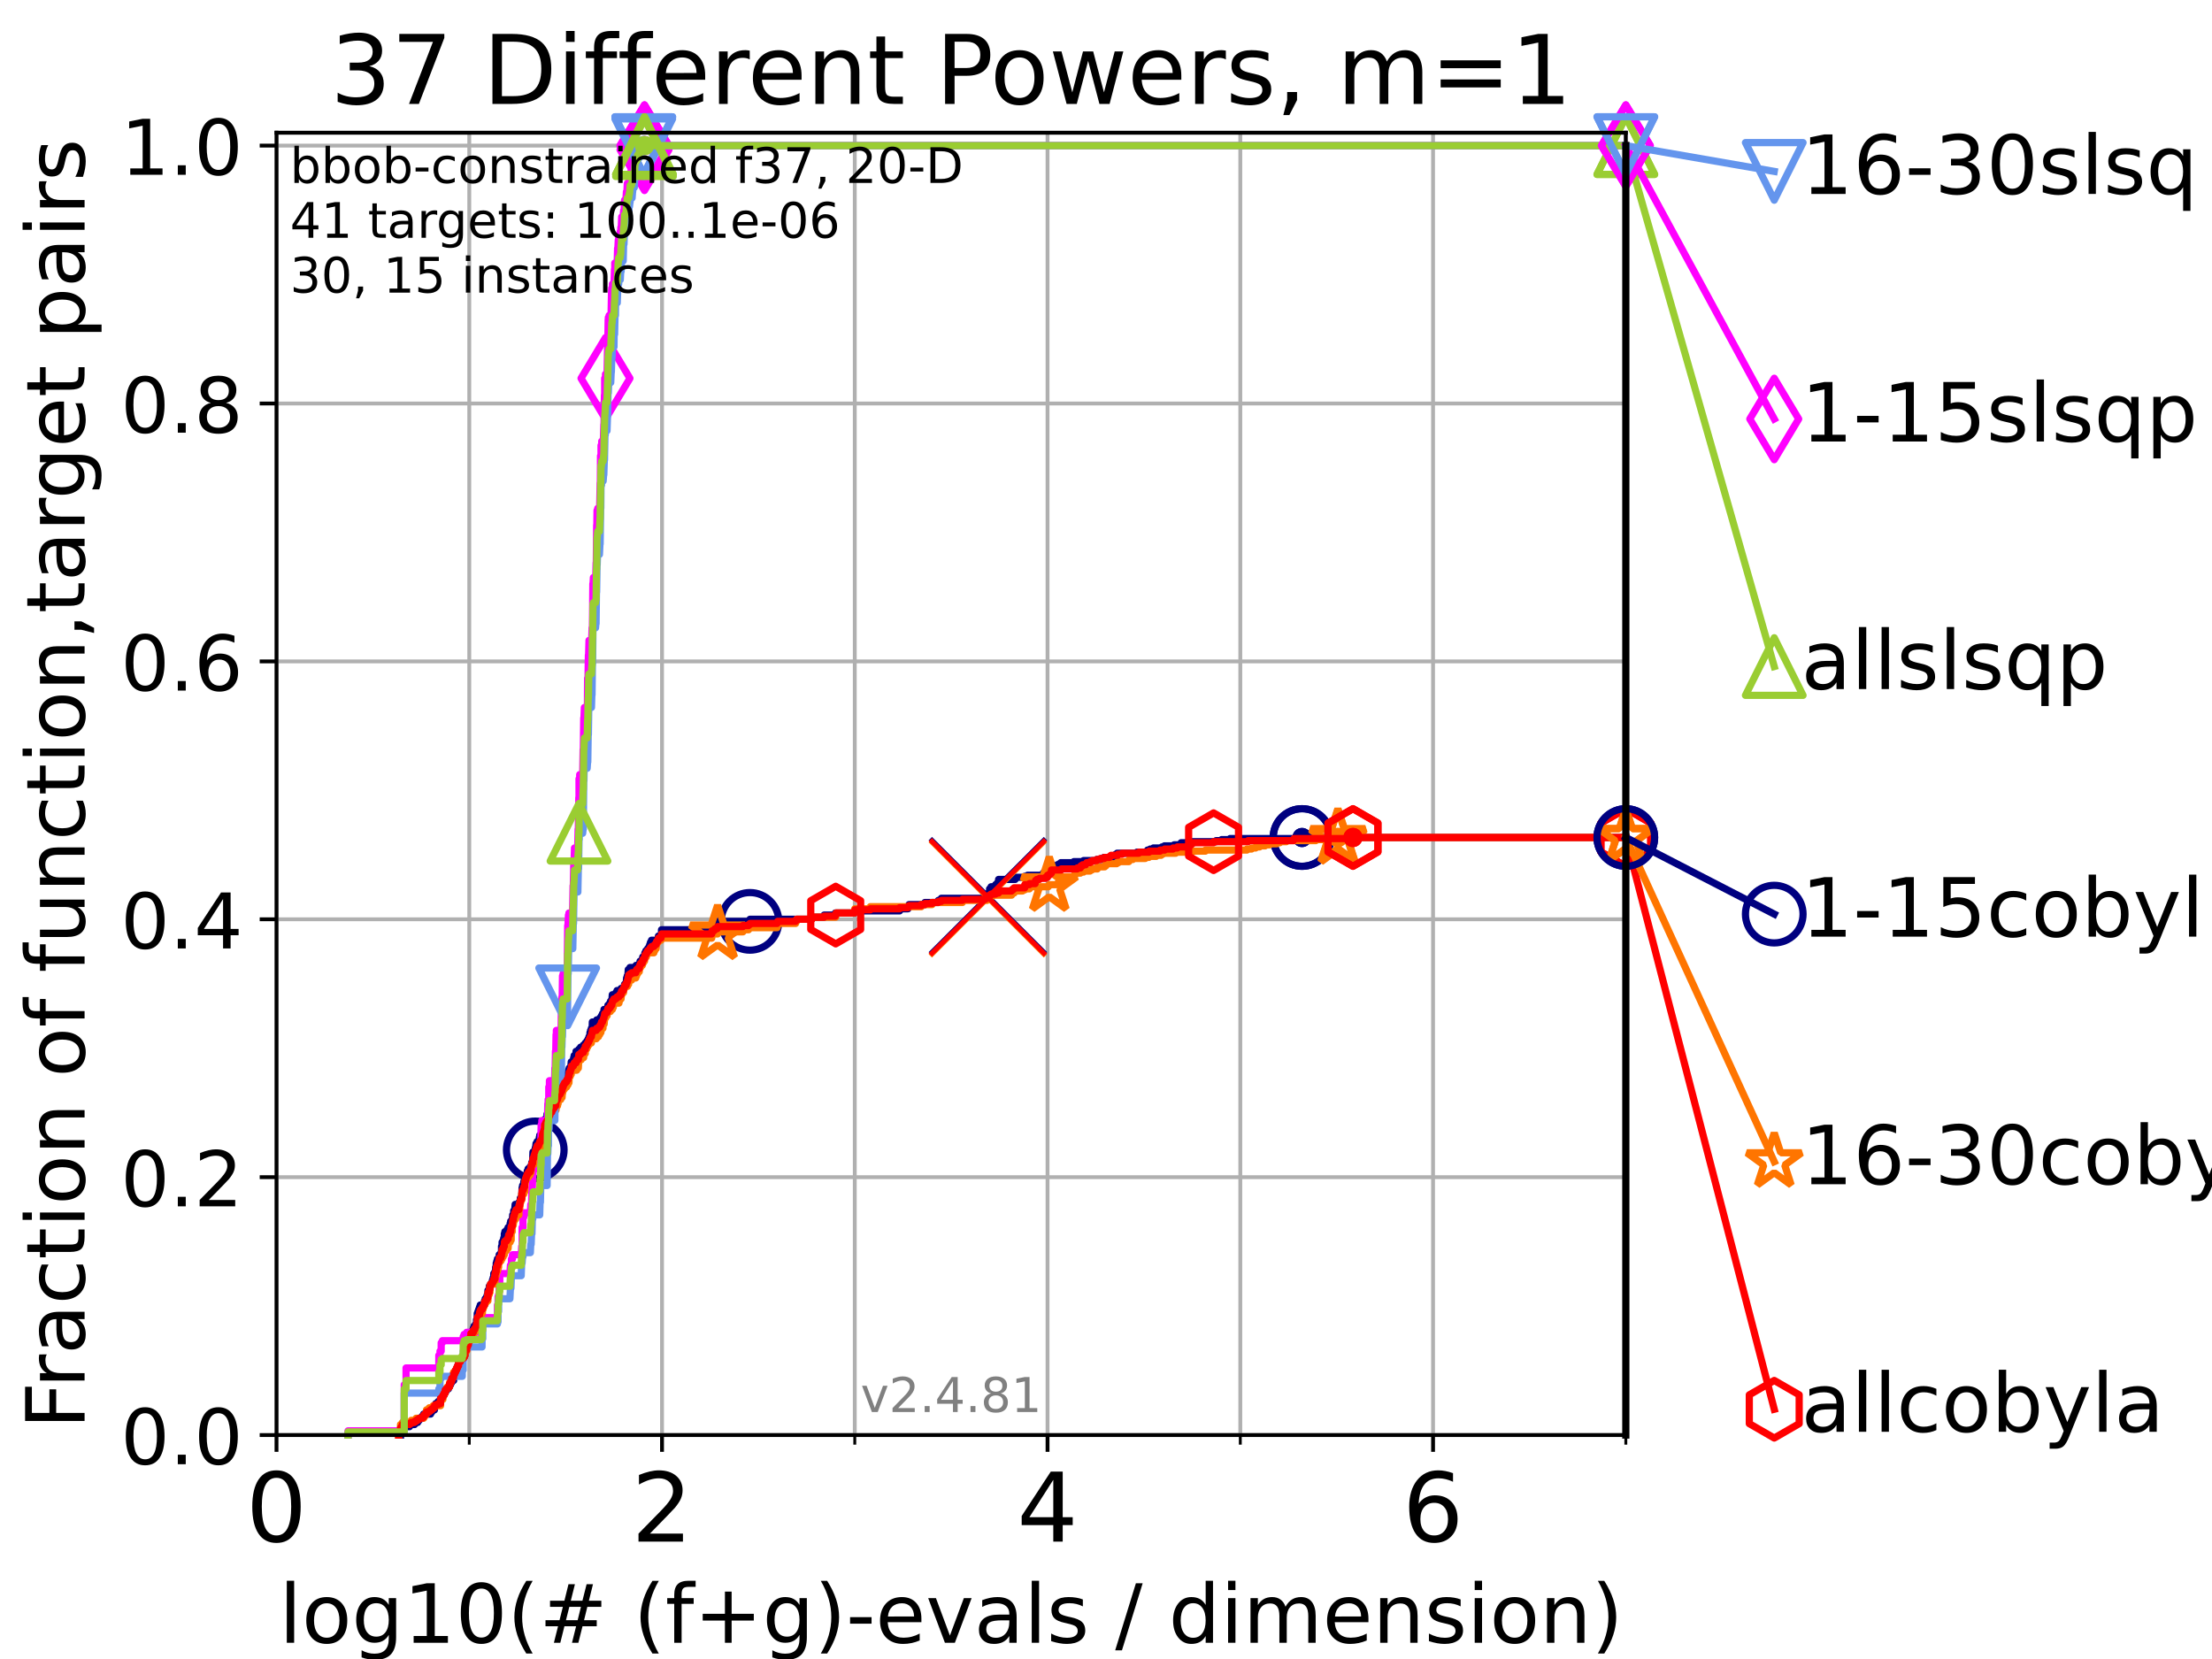 <?xml version="1.0" encoding="utf-8" standalone="no"?>
<!DOCTYPE svg PUBLIC "-//W3C//DTD SVG 1.1//EN"
  "http://www.w3.org/Graphics/SVG/1.1/DTD/svg11.dtd">
<!-- Created with matplotlib (https://matplotlib.org/) -->
<svg height="345.6pt" version="1.1" viewBox="0 0 460.8 345.6" width="460.8pt" xmlns="http://www.w3.org/2000/svg" xmlns:xlink="http://www.w3.org/1999/xlink">
 <defs>
  <style type="text/css">*{stroke-linecap:butt;stroke-linejoin:round;}</style>
 </defs>
 <g id="figure_1">
  <g id="patch_1">
   <path d="M 0 345.6 
L 460.8 345.6 
L 460.8 0 
L 0 0 
z
" style="fill:#ffffff;"/>
  </g>
  <g id="axes_1">
   <g id="patch_2">
    <path d="M 57.6 298.944 
L 338.688 298.944 
L 338.688 27.648 
L 57.6 27.648 
z
" style="fill:#ffffff;"/>
   </g>
   <g id="matplotlib.axis_1">
    <g id="xtick_1">
     <g id="line2d_1">
      <path clip-path="url(#p0091e2c814)" d="M 57.6 298.944 
L 57.6 27.648 
" style="fill:none;stroke:#b0b0b0;stroke-linecap:square;stroke-width:0.8;"/>
     </g>
     <g id="line2d_2">
      <defs>
       <path d="M 0 0 
L 0 3.5 
" id="m80f4f11f5f" style="stroke:#000000;stroke-width:0.8;"/>
      </defs>
      <g>
       <use style="stroke:#000000;stroke-width:0.8;" x="57.6" xlink:href="#m80f4f11f5f" y="298.944"/>
      </g>
     </g>
     <g id="text_1">
      <!-- 0 -->
      <g transform="translate(51.237 321.141)scale(0.2 -0.2)">
       <defs>
        <path d="M 31.781 66.406 
Q 24.172 66.406 20.328 58.906 
Q 16.5 51.422 16.5 36.375 
Q 16.5 21.391 20.328 13.891 
Q 24.172 6.391 31.781 6.391 
Q 39.453 6.391 43.281 13.891 
Q 47.125 21.391 47.125 36.375 
Q 47.125 51.422 43.281 58.906 
Q 39.453 66.406 31.781 66.406 
z
M 31.781 74.219 
Q 44.047 74.219 50.516 64.516 
Q 56.984 54.828 56.984 36.375 
Q 56.984 17.969 50.516 8.266 
Q 44.047 -1.422 31.781 -1.422 
Q 19.531 -1.422 13.062 8.266 
Q 6.594 17.969 6.594 36.375 
Q 6.594 54.828 13.062 64.516 
Q 19.531 74.219 31.781 74.219 
z
" id="DejaVuSans-48"/>
       </defs>
       <use xlink:href="#DejaVuSans-48"/>
      </g>
     </g>
    </g>
    <g id="xtick_2">
     <g id="line2d_3">
      <path clip-path="url(#p0091e2c814)" d="M 137.911 298.944 
L 137.911 27.648 
" style="fill:none;stroke:#b0b0b0;stroke-linecap:square;stroke-width:0.8;"/>
     </g>
     <g id="line2d_4">
      <g>
       <use style="stroke:#000000;stroke-width:0.8;" x="137.911" xlink:href="#m80f4f11f5f" y="298.944"/>
      </g>
     </g>
     <g id="text_2">
      <!-- 2 -->
      <g transform="translate(131.548 321.141)scale(0.2 -0.2)">
       <defs>
        <path d="M 19.188 8.297 
L 53.609 8.297 
L 53.609 0 
L 7.328 0 
L 7.328 8.297 
Q 12.938 14.109 22.625 23.891 
Q 32.328 33.688 34.812 36.531 
Q 39.547 41.844 41.422 45.531 
Q 43.312 49.219 43.312 52.781 
Q 43.312 58.594 39.234 62.25 
Q 35.156 65.922 28.609 65.922 
Q 23.969 65.922 18.812 64.312 
Q 13.672 62.703 7.812 59.422 
L 7.812 69.391 
Q 13.766 71.781 18.938 73 
Q 24.125 74.219 28.422 74.219 
Q 39.75 74.219 46.484 68.547 
Q 53.219 62.891 53.219 53.422 
Q 53.219 48.922 51.531 44.891 
Q 49.859 40.875 45.406 35.406 
Q 44.188 33.984 37.641 27.219 
Q 31.109 20.453 19.188 8.297 
z
" id="DejaVuSans-50"/>
       </defs>
       <use xlink:href="#DejaVuSans-50"/>
      </g>
     </g>
    </g>
    <g id="xtick_3">
     <g id="line2d_5">
      <path clip-path="url(#p0091e2c814)" d="M 218.222 298.944 
L 218.222 27.648 
" style="fill:none;stroke:#b0b0b0;stroke-linecap:square;stroke-width:0.8;"/>
     </g>
     <g id="line2d_6">
      <g>
       <use style="stroke:#000000;stroke-width:0.8;" x="218.222" xlink:href="#m80f4f11f5f" y="298.944"/>
      </g>
     </g>
     <g id="text_3">
      <!-- 4 -->
      <g transform="translate(211.859 321.141)scale(0.2 -0.2)">
       <defs>
        <path d="M 37.797 64.312 
L 12.891 25.391 
L 37.797 25.391 
z
M 35.203 72.906 
L 47.609 72.906 
L 47.609 25.391 
L 58.016 25.391 
L 58.016 17.188 
L 47.609 17.188 
L 47.609 0 
L 37.797 0 
L 37.797 17.188 
L 4.891 17.188 
L 4.891 26.703 
z
" id="DejaVuSans-52"/>
       </defs>
       <use xlink:href="#DejaVuSans-52"/>
      </g>
     </g>
    </g>
    <g id="xtick_4">
     <g id="line2d_7">
      <path clip-path="url(#p0091e2c814)" d="M 298.533 298.944 
L 298.533 27.648 
" style="fill:none;stroke:#b0b0b0;stroke-linecap:square;stroke-width:0.8;"/>
     </g>
     <g id="line2d_8">
      <g>
       <use style="stroke:#000000;stroke-width:0.8;" x="298.533" xlink:href="#m80f4f11f5f" y="298.944"/>
      </g>
     </g>
     <g id="text_4">
      <!-- 6 -->
      <g transform="translate(292.17 321.141)scale(0.2 -0.2)">
       <defs>
        <path d="M 33.016 40.375 
Q 26.375 40.375 22.484 35.828 
Q 18.609 31.297 18.609 23.391 
Q 18.609 15.531 22.484 10.953 
Q 26.375 6.391 33.016 6.391 
Q 39.656 6.391 43.531 10.953 
Q 47.406 15.531 47.406 23.391 
Q 47.406 31.297 43.531 35.828 
Q 39.656 40.375 33.016 40.375 
z
M 52.594 71.297 
L 52.594 62.312 
Q 48.875 64.062 45.094 64.984 
Q 41.312 65.922 37.594 65.922 
Q 27.828 65.922 22.672 59.328 
Q 17.531 52.734 16.797 39.406 
Q 19.672 43.656 24.016 45.922 
Q 28.375 48.188 33.594 48.188 
Q 44.578 48.188 50.953 41.516 
Q 57.328 34.859 57.328 23.391 
Q 57.328 12.156 50.688 5.359 
Q 44.047 -1.422 33.016 -1.422 
Q 20.359 -1.422 13.672 8.266 
Q 6.984 17.969 6.984 36.375 
Q 6.984 53.656 15.188 63.938 
Q 23.391 74.219 37.203 74.219 
Q 40.922 74.219 44.703 73.484 
Q 48.484 72.75 52.594 71.297 
z
" id="DejaVuSans-54"/>
       </defs>
       <use xlink:href="#DejaVuSans-54"/>
      </g>
     </g>
    </g>
    <g id="xtick_5">
     <g id="line2d_9">
      <path clip-path="url(#p0091e2c814)" d="M 97.755 298.944 
L 97.755 27.648 
" style="fill:none;stroke:#b0b0b0;stroke-linecap:square;stroke-width:0.8;"/>
     </g>
     <g id="line2d_10">
      <defs>
       <path d="M 0 0 
L 0 2 
" id="m2cd2c196ae" style="stroke:#000000;stroke-width:0.6;"/>
      </defs>
      <g>
       <use style="stroke:#000000;stroke-width:0.6;" x="97.755" xlink:href="#m2cd2c196ae" y="298.944"/>
      </g>
     </g>
    </g>
    <g id="xtick_6">
     <g id="line2d_11">
      <path clip-path="url(#p0091e2c814)" d="M 178.066 298.944 
L 178.066 27.648 
" style="fill:none;stroke:#b0b0b0;stroke-linecap:square;stroke-width:0.8;"/>
     </g>
     <g id="line2d_12">
      <g>
       <use style="stroke:#000000;stroke-width:0.6;" x="178.066" xlink:href="#m2cd2c196ae" y="298.944"/>
      </g>
     </g>
    </g>
    <g id="xtick_7">
     <g id="line2d_13">
      <path clip-path="url(#p0091e2c814)" d="M 258.377 298.944 
L 258.377 27.648 
" style="fill:none;stroke:#b0b0b0;stroke-linecap:square;stroke-width:0.8;"/>
     </g>
     <g id="line2d_14">
      <g>
       <use style="stroke:#000000;stroke-width:0.6;" x="258.377" xlink:href="#m2cd2c196ae" y="298.944"/>
      </g>
     </g>
    </g>
    <g id="xtick_8">
     <g id="line2d_15">
      <path clip-path="url(#p0091e2c814)" d="M 338.688 298.944 
L 338.688 27.648 
" style="fill:none;stroke:#b0b0b0;stroke-linecap:square;stroke-width:0.8;"/>
     </g>
     <g id="line2d_16">
      <g>
       <use style="stroke:#000000;stroke-width:0.6;" x="338.688" xlink:href="#m2cd2c196ae" y="298.944"/>
      </g>
     </g>
    </g>
    <g id="text_5">
     <!-- log10(# (f+g)-evals / dimension) -->
     <g transform="translate(58.145 342.218)scale(0.17 -0.17)">
      <defs>
       <path d="M 9.422 75.984 
L 18.406 75.984 
L 18.406 0 
L 9.422 0 
z
" id="DejaVuSans-108"/>
       <path d="M 30.609 48.391 
Q 23.391 48.391 19.188 42.75 
Q 14.984 37.109 14.984 27.297 
Q 14.984 17.484 19.156 11.844 
Q 23.344 6.203 30.609 6.203 
Q 37.797 6.203 41.984 11.859 
Q 46.188 17.531 46.188 27.297 
Q 46.188 37.016 41.984 42.703 
Q 37.797 48.391 30.609 48.391 
z
M 30.609 56 
Q 42.328 56 49.016 48.375 
Q 55.719 40.766 55.719 27.297 
Q 55.719 13.875 49.016 6.219 
Q 42.328 -1.422 30.609 -1.422 
Q 18.844 -1.422 12.172 6.219 
Q 5.516 13.875 5.516 27.297 
Q 5.516 40.766 12.172 48.375 
Q 18.844 56 30.609 56 
z
" id="DejaVuSans-111"/>
       <path d="M 45.406 27.984 
Q 45.406 37.75 41.375 43.109 
Q 37.359 48.484 30.078 48.484 
Q 22.859 48.484 18.828 43.109 
Q 14.797 37.75 14.797 27.984 
Q 14.797 18.266 18.828 12.891 
Q 22.859 7.516 30.078 7.516 
Q 37.359 7.516 41.375 12.891 
Q 45.406 18.266 45.406 27.984 
z
M 54.391 6.781 
Q 54.391 -7.172 48.188 -13.984 
Q 42 -20.797 29.203 -20.797 
Q 24.469 -20.797 20.266 -20.094 
Q 16.062 -19.391 12.109 -17.922 
L 12.109 -9.188 
Q 16.062 -11.328 19.922 -12.344 
Q 23.781 -13.375 27.781 -13.375 
Q 36.625 -13.375 41.016 -8.766 
Q 45.406 -4.156 45.406 5.172 
L 45.406 9.625 
Q 42.625 4.781 38.281 2.391 
Q 33.938 0 27.875 0 
Q 17.828 0 11.672 7.656 
Q 5.516 15.328 5.516 27.984 
Q 5.516 40.672 11.672 48.328 
Q 17.828 56 27.875 56 
Q 33.938 56 38.281 53.609 
Q 42.625 51.219 45.406 46.391 
L 45.406 54.688 
L 54.391 54.688 
z
" id="DejaVuSans-103"/>
       <path d="M 12.406 8.297 
L 28.516 8.297 
L 28.516 63.922 
L 10.984 60.406 
L 10.984 69.391 
L 28.422 72.906 
L 38.281 72.906 
L 38.281 8.297 
L 54.391 8.297 
L 54.391 0 
L 12.406 0 
z
" id="DejaVuSans-49"/>
       <path d="M 31 75.875 
Q 24.469 64.656 21.281 53.656 
Q 18.109 42.672 18.109 31.391 
Q 18.109 20.125 21.312 9.062 
Q 24.516 -2 31 -13.188 
L 23.188 -13.188 
Q 15.875 -1.703 12.234 9.375 
Q 8.594 20.453 8.594 31.391 
Q 8.594 42.281 12.203 53.312 
Q 15.828 64.359 23.188 75.875 
z
" id="DejaVuSans-40"/>
       <path d="M 51.125 44 
L 36.922 44 
L 32.812 27.688 
L 47.125 27.688 
z
M 43.797 71.781 
L 38.719 51.516 
L 52.984 51.516 
L 58.109 71.781 
L 65.922 71.781 
L 60.891 51.516 
L 76.125 51.516 
L 76.125 44 
L 58.984 44 
L 54.984 27.688 
L 70.516 27.688 
L 70.516 20.219 
L 53.078 20.219 
L 48 0 
L 40.188 0 
L 45.219 20.219 
L 30.906 20.219 
L 25.875 0 
L 18.016 0 
L 23.094 20.219 
L 7.719 20.219 
L 7.719 27.688 
L 24.906 27.688 
L 29 44 
L 13.281 44 
L 13.281 51.516 
L 30.906 51.516 
L 35.891 71.781 
z
" id="DejaVuSans-35"/>
       <path id="DejaVuSans-32"/>
       <path d="M 37.109 75.984 
L 37.109 68.5 
L 28.516 68.5 
Q 23.688 68.5 21.797 66.547 
Q 19.922 64.594 19.922 59.516 
L 19.922 54.688 
L 34.719 54.688 
L 34.719 47.703 
L 19.922 47.703 
L 19.922 0 
L 10.891 0 
L 10.891 47.703 
L 2.297 47.703 
L 2.297 54.688 
L 10.891 54.688 
L 10.891 58.5 
Q 10.891 67.625 15.141 71.797 
Q 19.391 75.984 28.609 75.984 
z
" id="DejaVuSans-102"/>
       <path d="M 46 62.703 
L 46 35.5 
L 73.188 35.5 
L 73.188 27.203 
L 46 27.203 
L 46 0 
L 37.797 0 
L 37.797 27.203 
L 10.594 27.203 
L 10.594 35.5 
L 37.797 35.5 
L 37.797 62.703 
z
" id="DejaVuSans-43"/>
       <path d="M 8.016 75.875 
L 15.828 75.875 
Q 23.141 64.359 26.781 53.312 
Q 30.422 42.281 30.422 31.391 
Q 30.422 20.453 26.781 9.375 
Q 23.141 -1.703 15.828 -13.188 
L 8.016 -13.188 
Q 14.5 -2 17.703 9.062 
Q 20.906 20.125 20.906 31.391 
Q 20.906 42.672 17.703 53.656 
Q 14.5 64.656 8.016 75.875 
z
" id="DejaVuSans-41"/>
       <path d="M 4.891 31.391 
L 31.203 31.391 
L 31.203 23.391 
L 4.891 23.391 
z
" id="DejaVuSans-45"/>
       <path d="M 56.203 29.594 
L 56.203 25.203 
L 14.891 25.203 
Q 15.484 15.922 20.484 11.062 
Q 25.484 6.203 34.422 6.203 
Q 39.594 6.203 44.453 7.469 
Q 49.312 8.734 54.109 11.281 
L 54.109 2.781 
Q 49.266 0.734 44.188 -0.344 
Q 39.109 -1.422 33.891 -1.422 
Q 20.797 -1.422 13.156 6.188 
Q 5.516 13.812 5.516 26.812 
Q 5.516 40.234 12.766 48.109 
Q 20.016 56 32.328 56 
Q 43.359 56 49.781 48.891 
Q 56.203 41.797 56.203 29.594 
z
M 47.219 32.234 
Q 47.125 39.594 43.094 43.984 
Q 39.062 48.391 32.422 48.391 
Q 24.906 48.391 20.391 44.141 
Q 15.875 39.891 15.188 32.172 
z
" id="DejaVuSans-101"/>
       <path d="M 2.984 54.688 
L 12.5 54.688 
L 29.594 8.797 
L 46.688 54.688 
L 56.203 54.688 
L 35.688 0 
L 23.484 0 
z
" id="DejaVuSans-118"/>
       <path d="M 34.281 27.484 
Q 23.391 27.484 19.188 25 
Q 14.984 22.516 14.984 16.5 
Q 14.984 11.719 18.141 8.906 
Q 21.297 6.109 26.703 6.109 
Q 34.188 6.109 38.703 11.406 
Q 43.219 16.703 43.219 25.484 
L 43.219 27.484 
z
M 52.203 31.203 
L 52.203 0 
L 43.219 0 
L 43.219 8.297 
Q 40.141 3.328 35.547 0.953 
Q 30.953 -1.422 24.312 -1.422 
Q 15.922 -1.422 10.953 3.297 
Q 6 8.016 6 15.922 
Q 6 25.141 12.172 29.828 
Q 18.359 34.516 30.609 34.516 
L 43.219 34.516 
L 43.219 35.406 
Q 43.219 41.609 39.141 45 
Q 35.062 48.391 27.688 48.391 
Q 23 48.391 18.547 47.266 
Q 14.109 46.141 10.016 43.891 
L 10.016 52.203 
Q 14.938 54.109 19.578 55.047 
Q 24.219 56 28.609 56 
Q 40.484 56 46.344 49.844 
Q 52.203 43.703 52.203 31.203 
z
" id="DejaVuSans-97"/>
       <path d="M 44.281 53.078 
L 44.281 44.578 
Q 40.484 46.531 36.375 47.5 
Q 32.281 48.484 27.875 48.484 
Q 21.188 48.484 17.844 46.438 
Q 14.5 44.391 14.5 40.281 
Q 14.5 37.156 16.891 35.375 
Q 19.281 33.594 26.516 31.984 
L 29.594 31.297 
Q 39.156 29.25 43.188 25.516 
Q 47.219 21.781 47.219 15.094 
Q 47.219 7.469 41.188 3.016 
Q 35.156 -1.422 24.609 -1.422 
Q 20.219 -1.422 15.453 -0.562 
Q 10.688 0.297 5.422 2 
L 5.422 11.281 
Q 10.406 8.688 15.234 7.391 
Q 20.062 6.109 24.812 6.109 
Q 31.156 6.109 34.562 8.281 
Q 37.984 10.453 37.984 14.406 
Q 37.984 18.062 35.516 20.016 
Q 33.062 21.969 24.703 23.781 
L 21.578 24.516 
Q 13.234 26.266 9.516 29.906 
Q 5.812 33.547 5.812 39.891 
Q 5.812 47.609 11.281 51.797 
Q 16.75 56 26.812 56 
Q 31.781 56 36.172 55.266 
Q 40.578 54.547 44.281 53.078 
z
" id="DejaVuSans-115"/>
       <path d="M 25.391 72.906 
L 33.688 72.906 
L 8.297 -9.281 
L 0 -9.281 
z
" id="DejaVuSans-47"/>
       <path d="M 45.406 46.391 
L 45.406 75.984 
L 54.391 75.984 
L 54.391 0 
L 45.406 0 
L 45.406 8.203 
Q 42.578 3.328 38.25 0.953 
Q 33.938 -1.422 27.875 -1.422 
Q 17.969 -1.422 11.734 6.484 
Q 5.516 14.406 5.516 27.297 
Q 5.516 40.188 11.734 48.094 
Q 17.969 56 27.875 56 
Q 33.938 56 38.25 53.625 
Q 42.578 51.266 45.406 46.391 
z
M 14.797 27.297 
Q 14.797 17.391 18.875 11.75 
Q 22.953 6.109 30.078 6.109 
Q 37.203 6.109 41.297 11.75 
Q 45.406 17.391 45.406 27.297 
Q 45.406 37.203 41.297 42.844 
Q 37.203 48.484 30.078 48.484 
Q 22.953 48.484 18.875 42.844 
Q 14.797 37.203 14.797 27.297 
z
" id="DejaVuSans-100"/>
       <path d="M 9.422 54.688 
L 18.406 54.688 
L 18.406 0 
L 9.422 0 
z
M 9.422 75.984 
L 18.406 75.984 
L 18.406 64.594 
L 9.422 64.594 
z
" id="DejaVuSans-105"/>
       <path d="M 52 44.188 
Q 55.375 50.25 60.062 53.125 
Q 64.75 56 71.094 56 
Q 79.641 56 84.281 50.016 
Q 88.922 44.047 88.922 33.016 
L 88.922 0 
L 79.891 0 
L 79.891 32.719 
Q 79.891 40.578 77.094 44.375 
Q 74.312 48.188 68.609 48.188 
Q 61.625 48.188 57.562 43.547 
Q 53.516 38.922 53.516 30.906 
L 53.516 0 
L 44.484 0 
L 44.484 32.719 
Q 44.484 40.625 41.703 44.406 
Q 38.922 48.188 33.109 48.188 
Q 26.219 48.188 22.156 43.531 
Q 18.109 38.875 18.109 30.906 
L 18.109 0 
L 9.078 0 
L 9.078 54.688 
L 18.109 54.688 
L 18.109 46.188 
Q 21.188 51.219 25.484 53.609 
Q 29.781 56 35.688 56 
Q 41.656 56 45.828 52.969 
Q 50 49.953 52 44.188 
z
" id="DejaVuSans-109"/>
       <path d="M 54.891 33.016 
L 54.891 0 
L 45.906 0 
L 45.906 32.719 
Q 45.906 40.484 42.875 44.328 
Q 39.844 48.188 33.797 48.188 
Q 26.516 48.188 22.312 43.547 
Q 18.109 38.922 18.109 30.906 
L 18.109 0 
L 9.078 0 
L 9.078 54.688 
L 18.109 54.688 
L 18.109 46.188 
Q 21.344 51.125 25.703 53.562 
Q 30.078 56 35.797 56 
Q 45.219 56 50.047 50.172 
Q 54.891 44.344 54.891 33.016 
z
" id="DejaVuSans-110"/>
      </defs>
      <use xlink:href="#DejaVuSans-108"/>
      <use x="27.783" xlink:href="#DejaVuSans-111"/>
      <use x="88.965" xlink:href="#DejaVuSans-103"/>
      <use x="152.441" xlink:href="#DejaVuSans-49"/>
      <use x="216.064" xlink:href="#DejaVuSans-48"/>
      <use x="279.688" xlink:href="#DejaVuSans-40"/>
      <use x="318.701" xlink:href="#DejaVuSans-35"/>
      <use x="402.49" xlink:href="#DejaVuSans-32"/>
      <use x="434.277" xlink:href="#DejaVuSans-40"/>
      <use x="473.291" xlink:href="#DejaVuSans-102"/>
      <use x="508.496" xlink:href="#DejaVuSans-43"/>
      <use x="592.285" xlink:href="#DejaVuSans-103"/>
      <use x="655.762" xlink:href="#DejaVuSans-41"/>
      <use x="694.775" xlink:href="#DejaVuSans-45"/>
      <use x="730.859" xlink:href="#DejaVuSans-101"/>
      <use x="792.383" xlink:href="#DejaVuSans-118"/>
      <use x="851.562" xlink:href="#DejaVuSans-97"/>
      <use x="912.842" xlink:href="#DejaVuSans-108"/>
      <use x="940.625" xlink:href="#DejaVuSans-115"/>
      <use x="992.725" xlink:href="#DejaVuSans-32"/>
      <use x="1024.512" xlink:href="#DejaVuSans-47"/>
      <use x="1058.203" xlink:href="#DejaVuSans-32"/>
      <use x="1089.99" xlink:href="#DejaVuSans-100"/>
      <use x="1153.467" xlink:href="#DejaVuSans-105"/>
      <use x="1181.25" xlink:href="#DejaVuSans-109"/>
      <use x="1278.662" xlink:href="#DejaVuSans-101"/>
      <use x="1340.186" xlink:href="#DejaVuSans-110"/>
      <use x="1403.564" xlink:href="#DejaVuSans-115"/>
      <use x="1455.664" xlink:href="#DejaVuSans-105"/>
      <use x="1483.447" xlink:href="#DejaVuSans-111"/>
      <use x="1544.629" xlink:href="#DejaVuSans-110"/>
      <use x="1608.008" xlink:href="#DejaVuSans-41"/>
     </g>
    </g>
   </g>
   <g id="matplotlib.axis_2">
    <g id="ytick_1">
     <g id="line2d_17">
      <path clip-path="url(#p0091e2c814)" d="M 57.6 298.944 
L 338.688 298.944 
" style="fill:none;stroke:#b0b0b0;stroke-linecap:square;stroke-width:0.8;"/>
     </g>
     <g id="line2d_18">
      <defs>
       <path d="M 0 0 
L -3.5 0 
" id="mc7574d684a" style="stroke:#000000;stroke-width:0.8;"/>
      </defs>
      <g>
       <use style="stroke:#000000;stroke-width:0.8;" x="57.6" xlink:href="#mc7574d684a" y="298.944"/>
      </g>
     </g>
     <g id="text_6">
      <!-- 0.0 -->
      <g transform="translate(25.155 305.023)scale(0.16 -0.16)">
       <defs>
        <path d="M 10.688 12.406 
L 21 12.406 
L 21 0 
L 10.688 0 
z
" id="DejaVuSans-46"/>
       </defs>
       <use xlink:href="#DejaVuSans-48"/>
       <use x="63.623" xlink:href="#DejaVuSans-46"/>
       <use x="95.41" xlink:href="#DejaVuSans-48"/>
      </g>
     </g>
    </g>
    <g id="ytick_2">
     <g id="line2d_19">
      <path clip-path="url(#p0091e2c814)" d="M 57.6 245.222 
L 338.688 245.222 
" style="fill:none;stroke:#b0b0b0;stroke-linecap:square;stroke-width:0.8;"/>
     </g>
     <g id="line2d_20">
      <g>
       <use style="stroke:#000000;stroke-width:0.8;" x="57.6" xlink:href="#mc7574d684a" y="245.222"/>
      </g>
     </g>
     <g id="text_7">
      <!-- 0.2 -->
      <g transform="translate(25.155 251.301)scale(0.16 -0.16)">
       <use xlink:href="#DejaVuSans-48"/>
       <use x="63.623" xlink:href="#DejaVuSans-46"/>
       <use x="95.41" xlink:href="#DejaVuSans-50"/>
      </g>
     </g>
    </g>
    <g id="ytick_3">
     <g id="line2d_21">
      <path clip-path="url(#p0091e2c814)" d="M 57.6 191.5 
L 338.688 191.5 
" style="fill:none;stroke:#b0b0b0;stroke-linecap:square;stroke-width:0.8;"/>
     </g>
     <g id="line2d_22">
      <g>
       <use style="stroke:#000000;stroke-width:0.8;" x="57.6" xlink:href="#mc7574d684a" y="191.5"/>
      </g>
     </g>
     <g id="text_8">
      <!-- 0.4 -->
      <g transform="translate(25.155 197.579)scale(0.16 -0.16)">
       <use xlink:href="#DejaVuSans-48"/>
       <use x="63.623" xlink:href="#DejaVuSans-46"/>
       <use x="95.41" xlink:href="#DejaVuSans-52"/>
      </g>
     </g>
    </g>
    <g id="ytick_4">
     <g id="line2d_23">
      <path clip-path="url(#p0091e2c814)" d="M 57.6 137.778 
L 338.688 137.778 
" style="fill:none;stroke:#b0b0b0;stroke-linecap:square;stroke-width:0.8;"/>
     </g>
     <g id="line2d_24">
      <g>
       <use style="stroke:#000000;stroke-width:0.8;" x="57.6" xlink:href="#mc7574d684a" y="137.778"/>
      </g>
     </g>
     <g id="text_9">
      <!-- 0.6 -->
      <g transform="translate(25.155 143.857)scale(0.16 -0.16)">
       <use xlink:href="#DejaVuSans-48"/>
       <use x="63.623" xlink:href="#DejaVuSans-46"/>
       <use x="95.41" xlink:href="#DejaVuSans-54"/>
      </g>
     </g>
    </g>
    <g id="ytick_5">
     <g id="line2d_25">
      <path clip-path="url(#p0091e2c814)" d="M 57.6 84.056 
L 338.688 84.056 
" style="fill:none;stroke:#b0b0b0;stroke-linecap:square;stroke-width:0.8;"/>
     </g>
     <g id="line2d_26">
      <g>
       <use style="stroke:#000000;stroke-width:0.8;" x="57.6" xlink:href="#mc7574d684a" y="84.056"/>
      </g>
     </g>
     <g id="text_10">
      <!-- 0.8 -->
      <g transform="translate(25.155 90.135)scale(0.16 -0.16)">
       <defs>
        <path d="M 31.781 34.625 
Q 24.75 34.625 20.719 30.859 
Q 16.703 27.094 16.703 20.516 
Q 16.703 13.922 20.719 10.156 
Q 24.75 6.391 31.781 6.391 
Q 38.812 6.391 42.859 10.172 
Q 46.922 13.969 46.922 20.516 
Q 46.922 27.094 42.891 30.859 
Q 38.875 34.625 31.781 34.625 
z
M 21.922 38.812 
Q 15.578 40.375 12.031 44.719 
Q 8.5 49.078 8.5 55.328 
Q 8.5 64.062 14.719 69.141 
Q 20.953 74.219 31.781 74.219 
Q 42.672 74.219 48.875 69.141 
Q 55.078 64.062 55.078 55.328 
Q 55.078 49.078 51.531 44.719 
Q 48 40.375 41.703 38.812 
Q 48.828 37.156 52.797 32.312 
Q 56.781 27.484 56.781 20.516 
Q 56.781 9.906 50.312 4.234 
Q 43.844 -1.422 31.781 -1.422 
Q 19.734 -1.422 13.25 4.234 
Q 6.781 9.906 6.781 20.516 
Q 6.781 27.484 10.781 32.312 
Q 14.797 37.156 21.922 38.812 
z
M 18.312 54.391 
Q 18.312 48.734 21.844 45.562 
Q 25.391 42.391 31.781 42.391 
Q 38.141 42.391 41.719 45.562 
Q 45.312 48.734 45.312 54.391 
Q 45.312 60.062 41.719 63.234 
Q 38.141 66.406 31.781 66.406 
Q 25.391 66.406 21.844 63.234 
Q 18.312 60.062 18.312 54.391 
z
" id="DejaVuSans-56"/>
       </defs>
       <use xlink:href="#DejaVuSans-48"/>
       <use x="63.623" xlink:href="#DejaVuSans-46"/>
       <use x="95.41" xlink:href="#DejaVuSans-56"/>
      </g>
     </g>
    </g>
    <g id="ytick_6">
     <g id="line2d_27">
      <path clip-path="url(#p0091e2c814)" d="M 57.6 30.334 
L 338.688 30.334 
" style="fill:none;stroke:#b0b0b0;stroke-linecap:square;stroke-width:0.8;"/>
     </g>
     <g id="line2d_28">
      <g>
       <use style="stroke:#000000;stroke-width:0.8;" x="57.6" xlink:href="#mc7574d684a" y="30.334"/>
      </g>
     </g>
     <g id="text_11">
      <!-- 1.0 -->
      <g transform="translate(25.155 36.413)scale(0.16 -0.16)">
       <use xlink:href="#DejaVuSans-49"/>
       <use x="63.623" xlink:href="#DejaVuSans-46"/>
       <use x="95.41" xlink:href="#DejaVuSans-48"/>
      </g>
     </g>
    </g>
    <g id="text_12">
     <!-- Fraction of function,target pairs -->
     <g transform="translate(17.62 297.681)rotate(-90)scale(0.17 -0.17)">
      <defs>
       <path d="M 9.812 72.906 
L 51.703 72.906 
L 51.703 64.594 
L 19.672 64.594 
L 19.672 43.109 
L 48.578 43.109 
L 48.578 34.812 
L 19.672 34.812 
L 19.672 0 
L 9.812 0 
z
" id="DejaVuSans-70"/>
       <path d="M 41.109 46.297 
Q 39.594 47.172 37.812 47.578 
Q 36.031 48 33.891 48 
Q 26.266 48 22.188 43.047 
Q 18.109 38.094 18.109 28.812 
L 18.109 0 
L 9.078 0 
L 9.078 54.688 
L 18.109 54.688 
L 18.109 46.188 
Q 20.953 51.172 25.484 53.578 
Q 30.031 56 36.531 56 
Q 37.453 56 38.578 55.875 
Q 39.703 55.766 41.062 55.516 
z
" id="DejaVuSans-114"/>
       <path d="M 48.781 52.594 
L 48.781 44.188 
Q 44.969 46.297 41.141 47.344 
Q 37.312 48.391 33.406 48.391 
Q 24.656 48.391 19.812 42.844 
Q 14.984 37.312 14.984 27.297 
Q 14.984 17.281 19.812 11.734 
Q 24.656 6.203 33.406 6.203 
Q 37.312 6.203 41.141 7.25 
Q 44.969 8.297 48.781 10.406 
L 48.781 2.094 
Q 45.016 0.344 40.984 -0.531 
Q 36.969 -1.422 32.422 -1.422 
Q 20.062 -1.422 12.781 6.344 
Q 5.516 14.109 5.516 27.297 
Q 5.516 40.672 12.859 48.328 
Q 20.219 56 33.016 56 
Q 37.156 56 41.109 55.141 
Q 45.062 54.297 48.781 52.594 
z
" id="DejaVuSans-99"/>
       <path d="M 18.312 70.219 
L 18.312 54.688 
L 36.812 54.688 
L 36.812 47.703 
L 18.312 47.703 
L 18.312 18.016 
Q 18.312 11.328 20.141 9.422 
Q 21.969 7.516 27.594 7.516 
L 36.812 7.516 
L 36.812 0 
L 27.594 0 
Q 17.188 0 13.234 3.875 
Q 9.281 7.766 9.281 18.016 
L 9.281 47.703 
L 2.688 47.703 
L 2.688 54.688 
L 9.281 54.688 
L 9.281 70.219 
z
" id="DejaVuSans-116"/>
       <path d="M 8.5 21.578 
L 8.5 54.688 
L 17.484 54.688 
L 17.484 21.922 
Q 17.484 14.156 20.5 10.266 
Q 23.531 6.391 29.594 6.391 
Q 36.859 6.391 41.078 11.031 
Q 45.312 15.672 45.312 23.688 
L 45.312 54.688 
L 54.297 54.688 
L 54.297 0 
L 45.312 0 
L 45.312 8.406 
Q 42.047 3.422 37.719 1 
Q 33.406 -1.422 27.688 -1.422 
Q 18.266 -1.422 13.375 4.438 
Q 8.5 10.297 8.5 21.578 
z
M 31.109 56 
z
" id="DejaVuSans-117"/>
       <path d="M 11.719 12.406 
L 22.016 12.406 
L 22.016 4 
L 14.016 -11.625 
L 7.719 -11.625 
L 11.719 4 
z
" id="DejaVuSans-44"/>
       <path d="M 18.109 8.203 
L 18.109 -20.797 
L 9.078 -20.797 
L 9.078 54.688 
L 18.109 54.688 
L 18.109 46.391 
Q 20.953 51.266 25.266 53.625 
Q 29.594 56 35.594 56 
Q 45.562 56 51.781 48.094 
Q 58.016 40.188 58.016 27.297 
Q 58.016 14.406 51.781 6.484 
Q 45.562 -1.422 35.594 -1.422 
Q 29.594 -1.422 25.266 0.953 
Q 20.953 3.328 18.109 8.203 
z
M 48.688 27.297 
Q 48.688 37.203 44.609 42.844 
Q 40.531 48.484 33.406 48.484 
Q 26.266 48.484 22.188 42.844 
Q 18.109 37.203 18.109 27.297 
Q 18.109 17.391 22.188 11.75 
Q 26.266 6.109 33.406 6.109 
Q 40.531 6.109 44.609 11.75 
Q 48.688 17.391 48.688 27.297 
z
" id="DejaVuSans-112"/>
      </defs>
      <use xlink:href="#DejaVuSans-70"/>
      <use x="50.27" xlink:href="#DejaVuSans-114"/>
      <use x="91.383" xlink:href="#DejaVuSans-97"/>
      <use x="152.662" xlink:href="#DejaVuSans-99"/>
      <use x="207.643" xlink:href="#DejaVuSans-116"/>
      <use x="246.852" xlink:href="#DejaVuSans-105"/>
      <use x="274.635" xlink:href="#DejaVuSans-111"/>
      <use x="335.816" xlink:href="#DejaVuSans-110"/>
      <use x="399.195" xlink:href="#DejaVuSans-32"/>
      <use x="430.982" xlink:href="#DejaVuSans-111"/>
      <use x="492.164" xlink:href="#DejaVuSans-102"/>
      <use x="527.369" xlink:href="#DejaVuSans-32"/>
      <use x="559.156" xlink:href="#DejaVuSans-102"/>
      <use x="594.361" xlink:href="#DejaVuSans-117"/>
      <use x="657.74" xlink:href="#DejaVuSans-110"/>
      <use x="721.119" xlink:href="#DejaVuSans-99"/>
      <use x="776.1" xlink:href="#DejaVuSans-116"/>
      <use x="815.309" xlink:href="#DejaVuSans-105"/>
      <use x="843.092" xlink:href="#DejaVuSans-111"/>
      <use x="904.273" xlink:href="#DejaVuSans-110"/>
      <use x="967.652" xlink:href="#DejaVuSans-44"/>
      <use x="999.439" xlink:href="#DejaVuSans-116"/>
      <use x="1038.648" xlink:href="#DejaVuSans-97"/>
      <use x="1099.928" xlink:href="#DejaVuSans-114"/>
      <use x="1139.291" xlink:href="#DejaVuSans-103"/>
      <use x="1202.768" xlink:href="#DejaVuSans-101"/>
      <use x="1264.291" xlink:href="#DejaVuSans-116"/>
      <use x="1303.5" xlink:href="#DejaVuSans-32"/>
      <use x="1335.287" xlink:href="#DejaVuSans-112"/>
      <use x="1398.764" xlink:href="#DejaVuSans-97"/>
      <use x="1460.043" xlink:href="#DejaVuSans-105"/>
      <use x="1487.826" xlink:href="#DejaVuSans-114"/>
      <use x="1528.939" xlink:href="#DejaVuSans-115"/>
     </g>
    </g>
   </g>
   <g id="line2d_29">
    <defs>
     <path d="M 0 1.5 
C 0.398 1.5 0.779 1.342 1.061 1.061 
C 1.342 0.779 1.5 0.398 1.5 0 
C 1.5 -0.398 1.342 -0.779 1.061 -1.061 
C 0.779 -1.342 0.398 -1.5 0 -1.5 
C -0.398 -1.5 -0.779 -1.342 -1.061 -1.061 
C -1.342 -0.779 -1.5 -0.398 -1.5 0 
C -1.5 0.398 -1.342 0.779 -1.061 1.061 
C -0.779 1.342 -0.398 1.5 0 1.5 
z
" id="m5324fa2ed1" style="stroke:#000080;"/>
    </defs>
    <g>
     <use style="fill:#000080;stroke:#000080;" x="271.236" xlink:href="#m5324fa2ed1" y="174.466"/>
     <use style="fill:#000080;stroke:#000080;" x="271.236" xlink:href="#m5324fa2ed1" y="174.466"/>
    </g>
   </g>
   <g id="line2d_30">
    <path d="M 83.438 298.944 
L 83.438 298.07 
L 83.83 298.07 
L 83.83 297.197 
L 85.315 297.197 
L 85.315 296.76 
L 86.351 296.76 
L 86.351 296.323 
L 87.01 296.323 
L 87.01 295.887 
L 87.33 295.887 
L 87.33 295.45 
L 87.952 295.45 
L 87.952 295.013 
L 88.256 295.013 
L 88.256 294.576 
L 89.698 294.576 
L 89.698 294.14 
L 89.973 294.14 
L 89.973 293.703 
L 90.509 293.703 
L 90.509 292.829 
L 90.771 292.829 
L 90.771 292.393 
L 91.284 292.393 
L 91.284 291.956 
L 91.783 291.956 
L 91.783 291.082 
L 92.027 291.082 
L 92.027 290.645 
L 92.504 290.645 
L 92.504 290.209 
L 92.738 290.209 
L 92.738 289.772 
L 92.969 289.772 
L 92.969 289.335 
L 93.422 289.335 
L 93.422 288.898 
L 93.645 288.898 
L 93.645 288.462 
L 93.864 288.462 
L 93.864 288.025 
L 94.081 288.025 
L 94.081 287.588 
L 94.506 287.588 
L 94.506 286.715 
L 94.715 286.715 
L 94.715 285.841 
L 94.921 285.841 
L 94.921 285.404 
L 95.125 285.404 
L 95.125 284.968 
L 95.327 284.968 
L 95.327 284.531 
L 95.526 284.531 
L 95.526 283.22 
L 96.49 283.22 
L 96.49 282.784 
L 96.676 282.784 
L 96.676 282.347 
L 96.861 282.347 
L 96.861 281.473 
L 97.044 281.473 
L 97.044 281.037 
L 97.224 281.037 
L 97.224 280.6 
L 97.403 280.6 
L 97.403 280.163 
L 97.58 280.163 
L 97.58 279.29 
L 97.929 279.29 
L 97.929 278.416 
L 98.101 278.416 
L 98.101 277.543 
L 98.439 277.543 
L 98.439 277.106 
L 98.606 277.106 
L 98.606 276.669 
L 98.772 276.669 
L 98.772 276.232 
L 99.098 276.232 
L 99.098 275.796 
L 99.258 275.796 
L 99.258 274.922 
L 99.418 274.922 
L 99.418 273.612 
L 99.575 273.612 
L 99.575 273.175 
L 99.732 273.175 
L 99.732 272.738 
L 99.887 272.738 
L 99.887 272.301 
L 100.04 272.301 
L 100.04 271.865 
L 100.935 271.865 
L 100.935 270.991 
L 101.08 270.991 
L 101.08 270.554 
L 101.366 270.554 
L 101.366 270.118 
L 101.507 270.118 
L 101.507 269.681 
L 101.647 269.681 
L 101.647 268.807 
L 101.924 268.807 
L 101.924 267.934 
L 102.196 267.934 
L 102.196 267.497 
L 102.465 267.497 
L 102.465 267.06 
L 102.597 267.06 
L 102.597 266.623 
L 102.729 266.623 
L 102.729 266.187 
L 102.859 266.187 
L 102.859 265.313 
L 103.118 265.313 
L 103.118 264.876 
L 103.246 264.876 
L 103.246 264.003 
L 103.372 264.003 
L 103.372 263.129 
L 103.498 263.129 
L 103.498 262.693 
L 103.623 262.693 
L 103.623 262.256 
L 103.993 262.256 
L 103.993 261.382 
L 104.355 261.382 
L 104.355 260.946 
L 104.474 260.946 
L 104.474 259.635 
L 104.592 259.635 
L 104.592 258.762 
L 104.826 258.762 
L 104.826 258.325 
L 104.942 258.325 
L 104.942 257.888 
L 105.057 257.888 
L 105.057 257.015 
L 105.172 257.015 
L 105.172 256.578 
L 105.622 256.578 
L 105.622 256.141 
L 105.843 256.141 
L 105.843 255.704 
L 106.169 255.704 
L 106.276 254.831 
L 106.383 254.831 
L 106.383 254.394 
L 106.699 254.394 
L 106.803 253.084 
L 107.009 253.084 
L 107.009 252.21 
L 107.213 252.21 
L 107.314 250.9 
L 108.103 250.9 
L 108.103 250.463 
L 108.389 250.463 
L 108.389 249.59 
L 108.671 249.59 
L 108.764 247.406 
L 108.857 247.406 
L 108.857 246.969 
L 109.04 246.969 
L 109.132 246.096 
L 109.402 246.096 
L 109.491 245.222 
L 109.58 245.222 
L 109.58 244.785 
L 109.756 244.785 
L 109.843 243.912 
L 110.017 243.912 
L 110.017 243.475 
L 110.443 243.475 
L 110.443 243.038 
L 110.694 243.038 
L 110.777 242.165 
L 110.942 242.165 
L 111.023 239.981 
L 111.426 239.981 
L 111.506 239.107 
L 111.585 239.107 
L 111.663 238.234 
L 111.897 238.234 
L 111.897 237.797 
L 112.281 237.797 
L 112.356 236.924 
L 112.432 236.924 
L 112.432 236.487 
L 112.804 236.487 
L 112.804 236.05 
L 113.023 236.05 
L 113.095 235.176 
L 113.168 235.176 
L 113.168 234.74 
L 113.454 234.74 
L 113.454 233.866 
L 113.595 233.866 
L 113.665 232.993 
L 113.943 232.993 
L 113.943 232.119 
L 114.216 232.119 
L 114.216 231.682 
L 114.352 231.682 
L 114.352 231.246 
L 114.552 231.246 
L 114.552 230.372 
L 114.947 230.372 
L 114.947 229.935 
L 115.46 229.935 
L 115.46 229.499 
L 115.773 229.499 
L 115.835 228.188 
L 115.897 228.188 
L 115.897 227.751 
L 116.142 227.751 
L 116.142 227.315 
L 116.383 227.315 
L 116.383 226.878 
L 116.68 226.878 
L 116.68 226.441 
L 116.798 226.441 
L 116.798 226.004 
L 117.03 226.004 
L 117.03 225.568 
L 117.373 225.568 
L 117.373 225.131 
L 117.486 225.131 
L 117.486 224.694 
L 117.821 224.694 
L 117.821 224.257 
L 118.094 224.257 
L 118.094 223.821 
L 118.31 223.821 
L 118.417 222.947 
L 118.577 222.947 
L 118.577 222.51 
L 118.891 222.51 
L 118.994 221.2 
L 119.453 221.2 
L 119.503 220.326 
L 119.603 220.326 
L 119.603 219.89 
L 119.997 219.89 
L 119.997 219.016 
L 120.572 219.016 
L 120.572 218.579 
L 120.945 218.579 
L 120.945 218.143 
L 121.535 218.143 
L 121.535 217.706 
L 121.931 217.706 
L 121.931 217.269 
L 122.277 217.269 
L 122.277 216.832 
L 122.531 216.832 
L 122.531 216.396 
L 122.699 216.396 
L 122.699 215.959 
L 122.865 215.959 
L 122.906 215.085 
L 123.03 215.085 
L 123.03 214.649 
L 123.193 214.649 
L 123.193 214.212 
L 123.354 214.212 
L 123.394 212.901 
L 124.293 212.901 
L 124.293 212.465 
L 125.002 212.465 
L 125.002 212.028 
L 125.292 212.028 
L 125.292 211.591 
L 125.506 211.591 
L 125.506 211.154 
L 125.753 211.154 
L 125.823 210.281 
L 126.64 210.281 
L 126.64 209.407 
L 127.003 209.407 
L 127.003 208.971 
L 127.197 208.971 
L 127.197 208.534 
L 127.453 208.534 
L 127.548 207.224 
L 128.291 207.224 
L 128.291 206.787 
L 128.531 206.787 
L 128.531 206.35 
L 129.376 206.35 
L 129.376 205.913 
L 129.991 205.913 
L 130.101 205.04 
L 130.425 205.04 
L 130.532 203.729 
L 130.665 203.729 
L 130.665 203.293 
L 130.796 203.293 
L 130.875 201.982 
L 131.236 201.982 
L 131.236 201.546 
L 132.494 201.546 
L 132.494 201.109 
L 133.194 201.109 
L 133.194 200.672 
L 133.33 200.672 
L 133.33 200.235 
L 133.778 200.235 
L 133.888 199.362 
L 134.236 199.362 
L 134.343 198.488 
L 134.556 198.488 
L 134.556 198.052 
L 134.912 198.052 
L 134.912 197.615 
L 135.199 197.615 
L 135.199 197.178 
L 135.362 197.178 
L 135.362 196.741 
L 135.502 196.741 
L 135.502 196.304 
L 135.721 196.304 
L 135.721 195.868 
L 137.071 195.868 
L 137.163 194.994 
L 137.788 194.994 
L 137.806 193.684 
L 148.282 193.684 
L 148.282 193.247 
L 148.729 193.247 
L 148.729 192.81 
L 148.943 192.81 
L 148.943 192.374 
L 149.409 192.374 
L 149.409 191.937 
L 156.233 191.937 
L 156.233 191.5 
L 169.127 191.5 
L 169.127 191.063 
L 171.69 191.063 
L 171.69 190.627 
L 174.017 190.627 
L 174.017 190.19 
L 178.088 190.19 
L 178.088 189.753 
L 187.409 189.753 
L 187.409 189.316 
L 189.148 189.316 
L 189.148 188.879 
L 189.358 188.879 
L 189.358 188.443 
L 192.684 188.443 
L 192.684 188.006 
L 195.469 188.006 
L 195.469 187.569 
L 196.097 187.569 
L 196.097 187.132 
L 205.238 187.132 
L 205.238 186.696 
L 206.005 186.696 
L 206.035 185.822 
L 206.148 185.822 
L 206.148 185.167 
L 206.432 185.167 
L 206.456 184.73 
L 207.388 184.73 
L 207.388 184.293 
L 207.65 184.293 
L 207.65 184.075 
L 207.808 184.075 
L 207.808 183.857 
L 208.016 183.857 
L 208.021 183.202 
L 211.477 183.202 
L 211.536 182.765 
L 213.476 182.765 
L 213.476 182.546 
L 214.073 182.546 
L 214.073 182.328 
L 217.312 182.328 
L 217.312 181.891 
L 217.566 181.891 
L 217.566 181.673 
L 218.022 181.673 
L 218.062 181.018 
L 218.502 181.018 
L 218.502 180.799 
L 219.378 180.799 
L 219.378 180.581 
L 219.587 180.581 
L 219.587 180.363 
L 220.261 180.363 
L 220.261 180.144 
L 220.687 180.144 
L 220.687 179.926 
L 220.99 179.926 
L 220.99 179.707 
L 223.711 179.707 
L 223.711 179.489 
L 225.722 179.489 
L 225.722 179.271 
L 228.472 179.271 
L 228.472 179.052 
L 229.486 179.052 
L 229.486 178.834 
L 229.963 178.834 
L 229.963 178.615 
L 231.814 178.615 
L 231.814 178.397 
L 232.349 178.397 
L 232.423 177.96 
L 232.714 177.96 
L 232.714 177.742 
L 236.839 177.742 
L 236.839 177.524 
L 238.881 177.524 
L 238.881 177.305 
L 239.056 177.305 
L 239.056 177.087 
L 239.606 177.087 
L 239.606 176.868 
L 240.268 176.868 
L 240.268 176.65 
L 242.038 176.65 
L 242.038 176.432 
L 242.562 176.432 
L 242.562 176.213 
L 244.58 176.213 
L 244.58 175.995 
L 245.875 175.995 
L 245.875 175.777 
L 246.047 175.777 
L 246.047 175.558 
L 247.441 175.558 
L 247.441 175.34 
L 253.335 175.34 
L 253.335 175.121 
L 254.494 175.121 
L 254.494 174.903 
L 256.256 174.903 
L 256.256 174.685 
L 271.236 174.685 
L 271.236 174.466 
L 338.688 174.466 
L 338.688 174.466 
" style="fill:none;stroke:#000080;stroke-linecap:square;stroke-width:1.5;"/>
   </g>
   <g id="line2d_31">
    <defs>
     <path d="M 0 6 
C 1.591 6 3.117 5.368 4.243 4.243 
C 5.368 3.117 6 1.591 6 0 
C 6 -1.591 5.368 -3.117 4.243 -4.243 
C 3.117 -5.368 1.591 -6 0 -6 
C -1.591 -6 -3.117 -5.368 -4.243 -4.243 
C -5.368 -3.117 -6 -1.591 -6 0 
C -6 1.591 -5.368 3.117 -4.243 4.243 
C -3.117 5.368 -1.591 6 0 6 
z
" id="me750a2d1cb" style="stroke:#000080;stroke-width:1.5;"/>
    </defs>
    <g>
     <use style="fill-opacity:0;stroke:#000080;stroke-width:1.5;" x="111.506" xlink:href="#me750a2d1cb" y="239.544"/>
     <use style="fill-opacity:0;stroke:#000080;stroke-width:1.5;" x="156.233" xlink:href="#me750a2d1cb" y="191.937"/>
     <use style="fill-opacity:0;stroke:#000080;stroke-width:1.5;" x="271.236" xlink:href="#me750a2d1cb" y="174.466"/>
     <use style="fill-opacity:0;stroke:#000080;stroke-width:1.5;" x="271.236" xlink:href="#me750a2d1cb" y="174.466"/>
     <use style="fill-opacity:0;stroke:#000080;stroke-width:1.5;" x="338.688" xlink:href="#me750a2d1cb" y="174.466"/>
    </g>
   </g>
   <g id="line2d_32">
    <path style="fill:none;stroke:#000080;stroke-linecap:square;stroke-width:1.5;"/>
    <g/>
   </g>
   <g id="line2d_33">
    <path clip-path="url(#p0091e2c814)" d="M 205.799 186.696 
" style="fill:none;stroke:#000080;stroke-linecap:square;stroke-width:1.5;"/>
    <defs>
     <path d="M -12 12 
L 12 -12 
M -12 -12 
L 12 12 
" id="m909405c59d" style="stroke:#000080;"/>
    </defs>
    <g clip-path="url(#p0091e2c814)">
     <use style="fill:#000080;stroke:#000080;" x="205.799" xlink:href="#m909405c59d" y="186.696"/>
    </g>
   </g>
   <g id="line2d_34">
    <defs>
     <path d="M 0 1.5 
C 0.398 1.5 0.779 1.342 1.061 1.061 
C 1.342 0.779 1.5 0.398 1.5 0 
C 1.5 -0.398 1.342 -0.779 1.061 -1.061 
C 0.779 -1.342 0.398 -1.5 0 -1.5 
C -0.398 -1.5 -0.779 -1.342 -1.061 -1.061 
C -1.342 -0.779 -1.5 -0.398 -1.5 0 
C -1.5 0.398 -1.342 0.779 -1.061 1.061 
C -0.779 1.342 -0.398 1.5 0 1.5 
z
" id="m459458d777" style="stroke:#ff00ff;"/>
    </defs>
    <g>
     <use style="fill:#ff00ff;stroke:#ff00ff;" x="134.258" xlink:href="#m459458d777" y="30.334"/>
     <use style="fill:#ff00ff;stroke:#ff00ff;" x="134.258" xlink:href="#m459458d777" y="30.334"/>
    </g>
   </g>
   <g id="line2d_35">
    <path d="M 72.5 298.944 
L 72.5 298.07 
L 84.213 298.07 
L 84.213 288.462 
L 84.588 288.462 
L 84.588 284.968 
L 91.41 284.968 
L 91.41 282.347 
L 91.659 282.347 
L 91.659 281.473 
L 91.905 281.473 
L 91.905 279.726 
L 92.147 279.726 
L 92.147 279.29 
L 96.49 279.29 
L 96.49 278.416 
L 96.676 278.416 
L 96.676 277.979 
L 97.224 277.979 
L 97.224 277.543 
L 100.268 277.543 
L 100.268 277.106 
L 100.419 277.106 
L 100.419 275.359 
L 100.568 275.359 
L 100.568 274.485 
L 103.623 274.485 
L 103.623 271.865 
L 103.747 271.865 
L 103.747 270.118 
L 103.871 270.118 
L 103.871 269.681 
L 103.993 269.681 
L 103.993 267.497 
L 104.115 267.497 
L 104.115 265.313 
L 106.222 265.313 
L 106.329 263.566 
L 106.541 263.566 
L 106.541 262.256 
L 106.751 262.256 
L 106.751 261.382 
L 108.578 261.382 
L 108.671 259.635 
L 108.764 259.635 
L 108.764 255.704 
L 108.949 255.704 
L 108.949 253.521 
L 109.132 253.521 
L 109.132 252.647 
L 110.485 252.647 
L 110.569 250.9 
L 110.736 250.9 
L 110.818 247.406 
L 110.901 247.406 
L 110.983 244.785 
L 111.064 244.785 
L 111.064 243.475 
L 112.281 243.475 
L 112.281 243.038 
L 112.507 243.038 
L 112.581 238.671 
L 112.656 238.671 
L 112.73 234.303 
L 112.877 234.303 
L 112.877 233.429 
L 114.046 233.429 
L 114.114 229.935 
L 114.183 229.935 
L 114.183 229.062 
L 114.318 229.062 
L 114.318 226.441 
L 114.452 226.441 
L 114.452 225.131 
L 115.523 225.131 
L 115.586 222.51 
L 115.649 222.51 
L 115.711 219.016 
L 115.773 219.016 
L 115.835 215.522 
L 115.897 215.522 
L 115.897 214.649 
L 116.885 214.649 
L 116.943 210.281 
L 117.001 210.281 
L 117.059 207.66 
L 117.117 207.66 
L 117.174 203.293 
L 117.288 203.293 
L 117.288 202.856 
L 118.149 202.856 
L 118.257 192.81 
L 118.31 192.81 
L 118.417 190.627 
L 118.524 190.627 
L 118.524 190.19 
L 119.276 190.19 
L 119.377 184.512 
L 119.427 184.512 
L 119.528 179.707 
L 119.578 179.707 
L 119.677 176.65 
L 120.335 176.65 
L 120.43 172.719 
L 120.477 172.719 
L 120.572 166.168 
L 120.619 166.168 
L 120.619 162.237 
L 120.759 162.237 
L 120.759 161.363 
L 121.378 161.363 
L 121.468 156.122 
L 121.512 156.122 
L 121.601 149.571 
L 121.646 149.571 
L 121.734 147.387 
L 122.362 147.387 
L 122.405 141.272 
L 122.489 141.272 
L 122.573 136.468 
L 122.615 136.468 
L 122.699 133.41 
L 123.253 133.41 
L 123.334 130.79 
L 123.414 130.79 
L 123.494 121.618 
L 123.534 121.618 
L 123.613 120.307 
L 124.101 120.307 
L 124.178 117.25 
L 124.216 117.25 
L 124.293 109.388 
L 124.331 109.388 
L 124.369 106.331 
L 124.52 106.331 
L 124.52 105.894 
L 124.91 105.894 
L 125.02 100.653 
L 125.056 100.653 
L 125.093 94.975 
L 125.202 94.975 
L 125.202 92.791 
L 125.346 92.791 
L 125.346 91.918 
L 125.683 91.918 
L 125.788 88.424 
L 125.823 88.424 
L 125.91 82.309 
L 125.962 82.309 
L 125.962 78.815 
L 126.134 78.815 
L 126.134 77.941 
L 126.456 77.941 
L 126.557 72.7 
L 126.59 72.7 
L 126.69 66.586 
L 126.723 66.586 
L 126.723 66.149 
L 126.888 66.149 
L 126.888 65.712 
L 127.294 65.712 
L 127.39 60.471 
L 127.421 60.471 
L 127.421 60.034 
L 127.58 60.034 
L 127.58 59.161 
L 127.908 59.161 
L 128 56.103 
L 128.062 56.103 
L 128.062 54.793 
L 128.561 54.793 
L 128.65 51.736 
L 128.709 51.736 
L 128.798 49.988 
L 128.886 49.988 
L 128.886 49.115 
L 129.19 49.115 
L 129.19 48.241 
L 129.305 48.241 
L 129.334 47.368 
L 129.419 47.368 
L 129.504 45.184 
L 129.798 45.184 
L 129.909 43.874 
L 130.019 43.874 
L 130.101 41.69 
L 130.385 41.69 
L 130.492 39.943 
L 130.598 39.943 
L 130.678 38.196 
L 131.005 38.196 
L 131.005 37.759 
L 131.16 37.759 
L 131.236 36.012 
L 131.553 36.012 
L 131.553 35.139 
L 131.703 35.139 
L 131.778 33.828 
L 132.085 33.828 
L 132.085 32.955 
L 132.303 32.955 
L 132.303 32.518 
L 132.601 32.518 
L 132.601 32.081 
L 132.812 32.081 
L 132.812 31.644 
L 133.307 31.644 
L 133.307 31.208 
L 134.258 31.208 
L 134.258 30.334 
L 338.688 30.334 
L 338.688 30.334 
" style="fill:none;stroke:#ff00ff;stroke-linecap:square;stroke-width:1.5;"/>
   </g>
   <g id="line2d_36">
    <defs>
     <path d="M -0 8.485 
L 5.091 0 
L 0 -8.485 
L -5.091 -0 
z
" id="m70c35bb120" style="stroke:#ff00ff;stroke-linejoin:miter;stroke-width:1.5;"/>
    </defs>
    <g>
     <use style="fill-opacity:0;stroke:#ff00ff;stroke-linejoin:miter;stroke-width:1.5;" x="126.134" xlink:href="#m70c35bb120" y="78.815"/>
     <use style="fill-opacity:0;stroke:#ff00ff;stroke-linejoin:miter;stroke-width:1.5;" x="134.258" xlink:href="#m70c35bb120" y="31.208"/>
     <use style="fill-opacity:0;stroke:#ff00ff;stroke-linejoin:miter;stroke-width:1.5;" x="134.258" xlink:href="#m70c35bb120" y="30.334"/>
     <use style="fill-opacity:0;stroke:#ff00ff;stroke-linejoin:miter;stroke-width:1.5;" x="134.258" xlink:href="#m70c35bb120" y="30.334"/>
     <use style="fill-opacity:0;stroke:#ff00ff;stroke-linejoin:miter;stroke-width:1.5;" x="338.688" xlink:href="#m70c35bb120" y="30.334"/>
    </g>
   </g>
   <g id="line2d_37">
    <path style="fill:none;stroke:#ff00ff;stroke-linecap:square;stroke-width:1.5;"/>
    <g/>
   </g>
   <g id="line2d_38">
    <defs>
     <path d="M 0 1.5 
C 0.398 1.5 0.779 1.342 1.061 1.061 
C 1.342 0.779 1.5 0.398 1.5 0 
C 1.5 -0.398 1.342 -0.779 1.061 -1.061 
C 0.779 -1.342 0.398 -1.5 0 -1.5 
C -0.398 -1.5 -0.779 -1.342 -1.061 -1.061 
C -1.342 -0.779 -1.5 -0.398 -1.5 0 
C -1.5 0.398 -1.342 0.779 -1.061 1.061 
C -0.779 1.342 -0.398 1.5 0 1.5 
z
" id="m698941aa81" style="stroke:#ff7500;"/>
    </defs>
    <g>
     <use style="fill:#ff7500;stroke:#ff7500;" x="278.709" xlink:href="#m698941aa81" y="174.466"/>
     <use style="fill:#ff7500;stroke:#ff7500;" x="278.709" xlink:href="#m698941aa81" y="174.466"/>
    </g>
   </g>
   <g id="line2d_39">
    <path d="M 83.037 298.944 
L 83.037 298.507 
L 83.438 298.507 
L 83.438 296.76 
L 83.83 296.76 
L 83.83 296.323 
L 85.667 296.323 
L 85.667 295.887 
L 86.684 295.887 
L 86.684 295.45 
L 88.256 295.45 
L 88.256 295.013 
L 88.554 295.013 
L 88.554 294.576 
L 88.847 294.576 
L 88.847 293.703 
L 89.419 293.703 
L 89.419 293.266 
L 90.243 293.266 
L 90.243 292.829 
L 91.783 292.829 
L 91.783 291.519 
L 92.267 291.519 
L 92.267 290.645 
L 92.504 290.645 
L 92.504 290.209 
L 92.738 290.209 
L 92.738 289.335 
L 93.197 289.335 
L 93.197 288.898 
L 93.645 288.898 
L 93.645 288.025 
L 93.864 288.025 
L 93.864 287.588 
L 94.081 287.588 
L 94.081 286.715 
L 94.295 286.715 
L 94.295 286.278 
L 94.506 286.278 
L 94.506 285.841 
L 94.921 285.841 
L 94.921 285.404 
L 95.125 285.404 
L 95.125 284.968 
L 95.327 284.968 
L 95.327 284.531 
L 95.723 284.531 
L 95.723 284.094 
L 95.918 284.094 
L 95.918 283.22 
L 96.111 283.22 
L 96.111 282.784 
L 96.676 282.784 
L 96.676 282.347 
L 96.861 282.347 
L 96.861 281.473 
L 97.224 281.473 
L 97.224 280.6 
L 97.403 280.6 
L 97.403 280.163 
L 97.58 280.163 
L 97.58 279.726 
L 97.755 279.726 
L 97.755 278.853 
L 98.101 278.853 
L 98.101 277.979 
L 98.606 277.979 
L 98.606 277.543 
L 98.935 277.543 
L 98.935 277.106 
L 99.258 277.106 
L 99.258 276.669 
L 99.418 276.669 
L 99.418 275.359 
L 99.887 275.359 
L 99.887 274.485 
L 100.04 274.485 
L 100.04 274.048 
L 100.193 274.048 
L 100.193 273.612 
L 100.493 273.612 
L 100.493 272.738 
L 100.642 272.738 
L 100.642 272.301 
L 100.789 272.301 
L 100.789 271.865 
L 100.935 271.865 
L 100.935 271.428 
L 101.223 271.428 
L 101.223 270.991 
L 101.647 270.991 
L 101.647 269.681 
L 101.924 269.681 
L 101.924 269.244 
L 102.06 269.244 
L 102.06 267.934 
L 102.196 267.934 
L 102.196 267.497 
L 103.118 267.497 
L 103.118 265.75 
L 103.372 265.75 
L 103.372 264.876 
L 103.623 264.876 
L 103.623 264.44 
L 103.747 264.44 
L 103.747 264.003 
L 103.871 264.003 
L 103.871 263.129 
L 103.993 263.129 
L 103.993 262.693 
L 104.355 262.693 
L 104.355 262.256 
L 104.592 262.256 
L 104.592 261.819 
L 104.826 261.819 
L 104.826 261.382 
L 105.057 261.382 
L 105.057 260.509 
L 105.51 260.509 
L 105.51 260.072 
L 105.843 260.072 
L 105.952 258.762 
L 106.276 258.762 
L 106.276 258.325 
L 106.489 258.325 
L 106.489 256.578 
L 106.699 256.578 
L 106.699 255.268 
L 106.906 255.268 
L 107.009 254.394 
L 107.111 254.394 
L 107.111 253.957 
L 107.415 253.957 
L 107.515 253.084 
L 108.103 253.084 
L 108.103 251.773 
L 108.294 251.773 
L 108.294 250.463 
L 108.484 250.463 
L 108.484 250.026 
L 108.671 250.026 
L 108.671 248.716 
L 109.132 248.716 
L 109.132 248.279 
L 109.312 248.279 
L 109.402 246.096 
L 109.491 246.096 
L 109.491 245.659 
L 109.668 245.659 
L 109.668 245.222 
L 110.103 245.222 
L 110.103 244.785 
L 110.443 244.785 
L 110.443 244.348 
L 110.611 244.348 
L 110.694 243.038 
L 110.777 243.038 
L 110.777 242.601 
L 111.186 242.601 
L 111.266 241.291 
L 111.346 241.291 
L 111.346 240.854 
L 111.506 240.854 
L 111.506 240.418 
L 111.742 240.418 
L 111.742 239.981 
L 111.897 239.981 
L 111.897 239.544 
L 112.205 239.544 
L 112.205 239.107 
L 112.656 239.107 
L 112.656 238.671 
L 112.877 238.671 
L 112.95 237.797 
L 113.023 237.797 
L 113.023 236.924 
L 113.24 236.924 
L 113.311 236.05 
L 113.454 236.05 
L 113.454 234.74 
L 114.284 234.74 
L 114.352 233.429 
L 114.685 233.429 
L 114.685 232.993 
L 114.947 232.993 
L 114.947 232.556 
L 115.141 232.556 
L 115.206 231.682 
L 115.586 231.682 
L 115.586 231.246 
L 115.835 231.246 
L 115.897 230.372 
L 116.142 230.372 
L 116.142 229.935 
L 116.263 229.935 
L 116.323 229.062 
L 116.798 229.062 
L 116.798 228.625 
L 117.088 228.625 
L 117.145 227.751 
L 117.203 227.751 
L 117.203 227.315 
L 117.317 227.315 
L 117.317 226.878 
L 117.598 226.878 
L 117.598 226.441 
L 118.04 226.441 
L 118.04 226.004 
L 118.31 226.004 
L 118.31 225.568 
L 118.524 225.568 
L 118.577 224.257 
L 118.787 224.257 
L 118.787 223.821 
L 118.994 223.821 
L 119.046 222.947 
L 120.142 222.947 
L 120.142 222.51 
L 120.477 222.51 
L 120.572 220.763 
L 121.083 220.763 
L 121.083 220.326 
L 121.579 220.326 
L 121.668 219.453 
L 121.931 219.453 
L 121.931 218.579 
L 122.191 218.579 
L 122.191 218.143 
L 122.405 218.143 
L 122.405 217.706 
L 122.657 217.706 
L 122.657 217.269 
L 123.193 217.269 
L 123.274 216.396 
L 124.216 216.396 
L 124.216 215.959 
L 124.669 215.959 
L 124.669 215.522 
L 124.928 215.522 
L 124.928 215.085 
L 125.183 215.085 
L 125.292 214.212 
L 125.612 214.212 
L 125.648 213.338 
L 125.858 213.338 
L 125.962 212.028 
L 126.202 212.028 
L 126.202 211.591 
L 126.473 211.591 
L 126.507 210.718 
L 127.165 210.718 
L 127.165 210.281 
L 127.58 210.281 
L 127.58 209.844 
L 127.768 209.844 
L 127.861 208.971 
L 128.944 208.971 
L 128.944 208.534 
L 129.06 208.534 
L 129.06 208.097 
L 129.376 208.097 
L 129.433 207.224 
L 129.546 207.224 
L 129.546 206.787 
L 129.881 206.787 
L 129.936 205.913 
L 130.128 205.913 
L 130.128 205.476 
L 130.717 205.476 
L 130.717 205.04 
L 130.953 205.04 
L 130.979 204.166 
L 131.591 204.166 
L 131.591 203.729 
L 132.446 203.729 
L 132.446 203.293 
L 132.613 203.293 
L 132.613 202.856 
L 132.824 202.856 
L 132.824 202.419 
L 133.171 202.419 
L 133.262 201.546 
L 133.443 201.546 
L 133.443 201.109 
L 133.8 201.109 
L 133.8 200.672 
L 133.976 200.672 
L 133.976 200.235 
L 134.258 200.235 
L 134.365 199.362 
L 134.64 199.362 
L 134.64 198.925 
L 134.808 198.925 
L 134.808 198.488 
L 136.209 198.488 
L 136.209 198.052 
L 136.4 198.052 
L 136.4 197.615 
L 136.701 197.615 
L 136.795 196.304 
L 137.126 196.304 
L 137.126 195.868 
L 137.7 195.868 
L 137.7 195.431 
L 148.272 195.431 
L 148.33 194.557 
L 149.49 194.557 
L 149.49 194.121 
L 154.764 194.121 
L 154.764 193.684 
L 155.944 193.684 
L 155.944 193.247 
L 161.89 193.247 
L 161.999 192.374 
L 165.736 192.374 
L 165.736 191.937 
L 165.964 191.937 
L 165.964 191.5 
L 169.113 191.5 
L 169.113 191.063 
L 174.092 191.063 
L 174.092 190.627 
L 174.218 190.627 
L 174.218 190.19 
L 178.011 190.19 
L 178.064 189.316 
L 181.307 189.316 
L 181.307 188.879 
L 191.928 188.879 
L 191.928 188.443 
L 194.174 188.443 
L 194.174 188.006 
L 200.492 188.006 
L 200.492 187.569 
L 205.611 187.569 
L 205.611 187.132 
L 206.069 187.132 
L 206.122 186.696 
L 206.771 186.696 
L 206.771 186.477 
L 210.738 186.477 
L 210.738 186.04 
L 211.255 186.04 
L 211.255 185.604 
L 213.025 185.604 
L 213.025 185.385 
L 213.468 185.385 
L 213.468 185.167 
L 214.452 185.167 
L 214.452 184.73 
L 218.38 184.73 
L 218.38 184.512 
L 218.58 184.512 
L 218.58 184.293 
L 220.216 184.293 
L 220.216 184.075 
L 220.454 184.075 
L 220.454 183.857 
L 220.678 183.857 
L 220.678 183.638 
L 220.987 183.638 
L 220.987 183.42 
L 222.283 183.42 
L 222.283 183.202 
L 222.745 183.202 
L 222.745 182.983 
L 223.493 182.983 
L 223.493 182.765 
L 223.701 182.765 
L 223.747 182.328 
L 223.915 182.328 
L 223.915 182.11 
L 224.084 182.11 
L 224.084 181.891 
L 225.061 181.891 
L 225.061 181.673 
L 225.73 181.673 
L 225.73 181.454 
L 227.079 181.454 
L 227.079 181.236 
L 227.465 181.236 
L 227.465 181.018 
L 228.591 181.018 
L 228.626 180.581 
L 230.122 180.581 
L 230.122 180.363 
L 230.388 180.363 
L 230.388 179.926 
L 232.615 179.926 
L 232.615 179.707 
L 233.001 179.707 
L 233.001 179.489 
L 235.161 179.489 
L 235.238 179.052 
L 235.983 179.052 
L 235.983 178.834 
L 238.583 178.834 
L 238.583 178.615 
L 239.333 178.615 
L 239.333 178.397 
L 240.858 178.397 
L 240.858 178.179 
L 241.872 178.179 
L 241.872 177.96 
L 242.219 177.96 
L 242.219 177.742 
L 244.922 177.742 
L 244.922 177.524 
L 248.359 177.524 
L 248.359 177.305 
L 251.106 177.305 
L 251.106 177.087 
L 259.754 177.087 
L 259.754 176.868 
L 260.729 176.868 
L 260.729 176.65 
L 261.579 176.65 
L 261.579 176.432 
L 262.392 176.432 
L 262.392 176.213 
L 263.528 176.213 
L 263.528 175.995 
L 264.5 175.995 
L 264.5 175.777 
L 265.962 175.777 
L 265.962 175.558 
L 266.613 175.558 
L 266.613 175.34 
L 267.967 175.34 
L 267.967 175.121 
L 274.099 175.121 
L 274.099 174.903 
L 276.984 174.903 
L 276.984 174.685 
L 278.709 174.685 
L 278.709 174.466 
L 338.688 174.466 
L 338.688 174.466 
" style="fill:none;stroke:#ff7500;stroke-linecap:square;stroke-width:1.5;"/>
   </g>
   <g id="line2d_40">
    <defs>
     <path d="M 0 -6 
L -1.347 -1.854 
L -5.706 -1.854 
L -2.18 0.708 
L -3.527 4.854 
L -0 2.292 
L 3.527 4.854 
L 2.18 0.708 
L 5.706 -1.854 
L 1.347 -1.854 
z
" id="m2b34779084" style="stroke:#ff7500;stroke-linejoin:bevel;stroke-width:1.5;"/>
    </defs>
    <g>
     <use style="fill-opacity:0;stroke:#ff7500;stroke-linejoin:bevel;stroke-width:1.5;" x="149.49" xlink:href="#m2b34779084" y="194.557"/>
     <use style="fill-opacity:0;stroke:#ff7500;stroke-linejoin:bevel;stroke-width:1.5;" x="218.58" xlink:href="#m2b34779084" y="184.512"/>
     <use style="fill-opacity:0;stroke:#ff7500;stroke-linejoin:bevel;stroke-width:1.5;" x="278.709" xlink:href="#m2b34779084" y="174.685"/>
     <use style="fill-opacity:0;stroke:#ff7500;stroke-linejoin:bevel;stroke-width:1.5;" x="278.709" xlink:href="#m2b34779084" y="174.466"/>
     <use style="fill-opacity:0;stroke:#ff7500;stroke-linejoin:bevel;stroke-width:1.5;" x="338.688" xlink:href="#m2b34779084" y="174.466"/>
    </g>
   </g>
   <g id="line2d_41">
    <path style="fill:none;stroke:#ff7500;stroke-linecap:square;stroke-width:1.5;"/>
    <g/>
   </g>
   <g id="line2d_42">
    <path clip-path="url(#p0091e2c814)" d="M 205.799 187.132 
" style="fill:none;stroke:#ff7500;stroke-linecap:square;stroke-width:1.5;"/>
    <defs>
     <path d="M -12 12 
L 12 -12 
M -12 -12 
L 12 12 
" id="m6ecd9aac6b" style="stroke:#ff7500;"/>
    </defs>
    <g clip-path="url(#p0091e2c814)">
     <use style="fill:#ff7500;stroke:#ff7500;" x="205.799" xlink:href="#m6ecd9aac6b" y="187.132"/>
    </g>
   </g>
   <g id="line2d_43">
    <defs>
     <path d="M 0 1.5 
C 0.398 1.5 0.779 1.342 1.061 1.061 
C 1.342 0.779 1.5 0.398 1.5 0 
C 1.5 -0.398 1.342 -0.779 1.061 -1.061 
C 0.779 -1.342 0.398 -1.5 0 -1.5 
C -0.398 -1.5 -0.779 -1.342 -1.061 -1.061 
C -1.342 -0.779 -1.5 -0.398 -1.5 0 
C -1.5 0.398 -1.342 0.779 -1.061 1.061 
C -0.779 1.342 -0.398 1.5 0 1.5 
z
" id="m71a00cea8d" style="stroke:#6495ed;"/>
    </defs>
    <g>
     <use style="fill:#6495ed;stroke:#6495ed;" x="134.106" xlink:href="#m71a00cea8d" y="30.334"/>
     <use style="fill:#6495ed;stroke:#6495ed;" x="134.106" xlink:href="#m71a00cea8d" y="30.334"/>
    </g>
   </g>
   <g id="line2d_44">
    <path d="M 72.5 298.944 
L 72.5 298.507 
L 84.213 298.507 
L 84.213 290.209 
L 91.41 290.209 
L 91.41 289.335 
L 91.659 289.335 
L 91.659 287.151 
L 91.905 287.151 
L 91.905 286.715 
L 96.301 286.715 
L 96.301 285.404 
L 96.49 285.404 
L 96.49 281.473 
L 96.676 281.473 
L 96.676 280.6 
L 100.419 280.6 
L 100.419 278.853 
L 100.568 278.853 
L 100.568 275.796 
L 103.623 275.796 
L 103.623 275.359 
L 103.747 275.359 
L 103.747 273.175 
L 103.871 273.175 
L 103.871 270.991 
L 103.993 270.991 
L 103.993 270.554 
L 106.222 270.554 
L 106.329 268.371 
L 106.436 268.371 
L 106.541 265.75 
L 108.578 265.75 
L 108.671 263.129 
L 108.764 263.129 
L 108.857 261.819 
L 108.949 261.819 
L 108.949 260.946 
L 110.485 260.946 
L 110.569 259.198 
L 110.653 259.198 
L 110.736 257.015 
L 110.818 257.015 
L 110.901 253.957 
L 110.983 253.957 
L 110.983 253.084 
L 112.432 253.084 
L 112.507 250.463 
L 112.581 250.463 
L 112.656 246.969 
L 113.977 246.969 
L 114.046 240.418 
L 114.114 240.418 
L 114.183 238.671 
L 114.25 238.671 
L 114.25 235.176 
L 114.385 235.176 
L 114.385 233.429 
L 115.586 233.429 
L 115.649 229.499 
L 115.711 229.499 
L 115.773 226.441 
L 115.835 226.441 
L 115.897 225.131 
L 116.943 225.131 
L 117.001 218.143 
L 117.059 218.143 
L 117.117 215.959 
L 117.174 215.959 
L 117.231 213.338 
L 118.203 213.338 
L 118.31 202.856 
L 118.364 202.856 
L 118.471 197.615 
L 119.326 197.615 
L 119.427 192.374 
L 119.478 192.374 
L 119.578 185.822 
L 120.382 185.822 
L 120.477 181.018 
L 120.525 181.018 
L 120.619 174.903 
L 120.666 174.903 
L 120.666 173.593 
L 121.378 173.593 
L 121.468 172.719 
L 121.512 172.719 
L 121.601 162.674 
L 121.646 162.674 
L 121.69 160.053 
L 122.319 160.053 
L 122.405 158.743 
L 122.447 158.743 
L 122.531 153.065 
L 122.573 153.065 
L 122.657 147.387 
L 123.213 147.387 
L 123.294 144.766 
L 123.334 144.766 
L 123.414 138.215 
L 123.454 138.215 
L 123.534 130.79 
L 124.063 130.79 
L 124.14 129.916 
L 124.178 129.916 
L 124.255 123.365 
L 124.293 123.365 
L 124.369 117.687 
L 124.407 117.687 
L 124.482 115.503 
L 124.873 115.503 
L 124.983 113.319 
L 125.02 113.319 
L 125.129 105.894 
L 125.165 105.894 
L 125.202 101.09 
L 125.31 101.09 
L 125.31 100.216 
L 125.648 100.216 
L 125.753 98.906 
L 125.788 98.906 
L 125.892 95.849 
L 125.927 95.849 
L 126.031 90.608 
L 126.1 90.608 
L 126.1 89.734 
L 126.456 89.734 
L 126.557 86.677 
L 126.59 86.677 
L 126.657 81.872 
L 126.723 81.872 
L 126.79 80.125 
L 126.855 80.125 
L 126.855 79.688 
L 127.229 79.688 
L 127.326 77.505 
L 127.358 77.505 
L 127.453 74.447 
L 127.517 74.447 
L 127.548 72.263 
L 127.908 72.263 
L 127.939 69.643 
L 128.031 69.643 
L 128.123 65.712 
L 128.215 65.712 
L 128.245 63.091 
L 128.591 63.091 
L 128.68 60.471 
L 128.709 60.471 
L 128.768 59.161 
L 128.886 59.161 
L 128.886 58.287 
L 129.219 58.287 
L 129.305 56.54 
L 129.39 56.54 
L 129.476 54.356 
L 129.826 54.356 
L 129.909 50.862 
L 129.991 50.862 
L 130.101 47.805 
L 130.412 47.805 
L 130.492 45.621 
L 130.572 45.621 
L 130.678 44.311 
L 130.979 44.311 
L 131.056 43 
L 131.134 43 
L 131.236 42.127 
L 131.262 42.127 
L 131.262 41.253 
L 131.678 41.253 
L 131.778 39.943 
L 131.802 39.943 
L 131.802 39.069 
L 132.133 39.069 
L 132.206 37.322 
L 132.303 37.322 
L 132.327 34.702 
L 132.648 34.702 
L 132.648 34.265 
L 132.812 34.265 
L 132.812 32.955 
L 133.148 32.955 
L 133.148 31.644 
L 133.634 31.644 
L 133.634 30.771 
L 134.106 30.771 
L 134.106 30.334 
L 338.688 30.334 
L 338.688 30.334 
" style="fill:none;stroke:#6495ed;stroke-linecap:square;stroke-width:1.5;"/>
   </g>
   <g id="line2d_45">
    <defs>
     <path d="M -0 6 
L 6 -6 
L -6 -6 
z
" id="mddd7a143f4" style="stroke:#6495ed;stroke-linejoin:miter;stroke-width:1.5;"/>
    </defs>
    <g>
     <use style="fill-opacity:0;stroke:#6495ed;stroke-linejoin:miter;stroke-width:1.5;" x="118.257" xlink:href="#mddd7a143f4" y="207.66"/>
     <use style="fill-opacity:0;stroke:#6495ed;stroke-linejoin:miter;stroke-width:1.5;" x="134.106" xlink:href="#mddd7a143f4" y="30.771"/>
     <use style="fill-opacity:0;stroke:#6495ed;stroke-linejoin:miter;stroke-width:1.5;" x="134.106" xlink:href="#mddd7a143f4" y="30.334"/>
     <use style="fill-opacity:0;stroke:#6495ed;stroke-linejoin:miter;stroke-width:1.5;" x="134.106" xlink:href="#mddd7a143f4" y="30.334"/>
     <use style="fill-opacity:0;stroke:#6495ed;stroke-linejoin:miter;stroke-width:1.5;" x="338.688" xlink:href="#mddd7a143f4" y="30.334"/>
    </g>
   </g>
   <g id="line2d_46">
    <path style="fill:none;stroke:#6495ed;stroke-linecap:square;stroke-width:1.5;"/>
    <g/>
   </g>
   <g id="line2d_47">
    <defs>
     <path d="M 0 1.5 
C 0.398 1.5 0.779 1.342 1.061 1.061 
C 1.342 0.779 1.5 0.398 1.5 0 
C 1.5 -0.398 1.342 -0.779 1.061 -1.061 
C 0.779 -1.342 0.398 -1.5 0 -1.5 
C -0.398 -1.5 -0.779 -1.342 -1.061 -1.061 
C -1.342 -0.779 -1.5 -0.398 -1.5 0 
C -1.5 0.398 -1.342 0.779 -1.061 1.061 
C -0.779 1.342 -0.398 1.5 0 1.5 
z
" id="mefe794a371" style="stroke:#ff0000;"/>
    </defs>
    <g>
     <use style="fill:#ff0000;stroke:#ff0000;" x="281.848" xlink:href="#mefe794a371" y="174.466"/>
     <use style="fill:#ff0000;stroke:#ff0000;" x="281.848" xlink:href="#mefe794a371" y="174.466"/>
    </g>
   </g>
   <g id="line2d_48">
    <path d="M 83.037 298.944 
L 83.037 298.726 
L 83.438 298.726 
L 83.438 297.415 
L 83.83 297.415 
L 83.83 296.76 
L 85.315 296.76 
L 85.315 296.542 
L 85.667 296.542 
L 85.667 296.323 
L 86.351 296.323 
L 86.351 296.105 
L 86.684 296.105 
L 86.684 295.887 
L 87.01 295.887 
L 87.01 295.668 
L 87.33 295.668 
L 87.33 295.45 
L 87.952 295.45 
L 87.952 295.232 
L 88.256 295.232 
L 88.256 294.795 
L 88.554 294.795 
L 88.554 294.576 
L 88.847 294.576 
L 88.847 294.14 
L 89.419 294.14 
L 89.419 293.921 
L 89.698 293.921 
L 89.698 293.703 
L 89.973 293.703 
L 89.973 293.484 
L 90.243 293.484 
L 90.243 293.266 
L 90.509 293.266 
L 90.509 292.829 
L 90.771 292.829 
L 90.771 292.611 
L 91.284 292.611 
L 91.284 292.393 
L 91.783 292.393 
L 91.783 291.301 
L 92.027 291.301 
L 92.027 291.082 
L 92.267 291.082 
L 92.267 290.645 
L 92.504 290.645 
L 92.504 290.209 
L 92.738 290.209 
L 92.738 289.554 
L 92.969 289.554 
L 92.969 289.335 
L 93.197 289.335 
L 93.197 289.117 
L 93.422 289.117 
L 93.422 288.898 
L 93.645 288.898 
L 93.645 288.243 
L 93.864 288.243 
L 93.864 287.807 
L 94.081 287.807 
L 94.081 287.151 
L 94.295 287.151 
L 94.295 286.933 
L 94.506 286.933 
L 94.506 286.278 
L 94.715 286.278 
L 94.715 285.841 
L 94.921 285.841 
L 94.921 285.404 
L 95.125 285.404 
L 95.125 284.968 
L 95.327 284.968 
L 95.327 284.531 
L 95.526 284.531 
L 95.526 283.876 
L 95.723 283.876 
L 95.723 283.657 
L 95.918 283.657 
L 95.918 283.22 
L 96.111 283.22 
L 96.111 283.002 
L 96.49 283.002 
L 96.49 282.784 
L 96.676 282.784 
L 96.676 282.347 
L 96.861 282.347 
L 96.861 281.473 
L 97.044 281.473 
L 97.044 281.255 
L 97.224 281.255 
L 97.224 280.6 
L 97.403 280.6 
L 97.403 280.163 
L 97.58 280.163 
L 97.58 279.508 
L 97.755 279.508 
L 97.755 279.071 
L 97.929 279.071 
L 97.929 278.634 
L 98.101 278.634 
L 98.101 277.761 
L 98.439 277.761 
L 98.439 277.543 
L 98.606 277.543 
L 98.606 277.106 
L 98.772 277.106 
L 98.772 276.887 
L 98.935 276.887 
L 98.935 276.669 
L 99.098 276.669 
L 99.098 276.451 
L 99.258 276.451 
L 99.258 275.796 
L 99.418 275.796 
L 99.418 274.485 
L 99.575 274.485 
L 99.575 274.267 
L 99.732 274.267 
L 99.732 274.048 
L 99.887 274.048 
L 99.887 273.393 
L 100.04 273.393 
L 100.04 272.957 
L 100.193 272.957 
L 100.193 272.738 
L 100.493 272.738 
L 100.493 272.301 
L 100.642 272.301 
L 100.642 272.083 
L 100.789 272.083 
L 100.789 271.865 
L 100.935 271.865 
L 100.935 271.209 
L 101.08 271.209 
L 101.08 270.991 
L 101.223 270.991 
L 101.223 270.773 
L 101.366 270.773 
L 101.366 270.554 
L 101.507 270.554 
L 101.507 270.336 
L 101.647 270.336 
L 101.647 269.244 
L 101.924 269.244 
L 101.924 268.589 
L 102.06 268.589 
L 102.06 267.934 
L 102.196 267.934 
L 102.196 267.497 
L 102.465 267.497 
L 102.465 267.279 
L 102.597 267.279 
L 102.597 267.06 
L 102.729 267.06 
L 102.729 266.842 
L 102.859 266.842 
L 102.859 266.405 
L 103.118 266.405 
L 103.118 265.313 
L 103.246 265.313 
L 103.246 264.876 
L 103.372 264.876 
L 103.372 264.003 
L 103.498 264.003 
L 103.498 263.784 
L 103.623 263.784 
L 103.623 263.348 
L 103.747 263.348 
L 103.747 263.129 
L 103.871 263.129 
L 103.871 262.693 
L 103.993 262.693 
L 103.993 262.037 
L 104.355 262.037 
L 104.355 261.601 
L 104.474 261.601 
L 104.474 260.946 
L 104.592 260.946 
L 104.592 260.29 
L 104.826 260.29 
L 104.826 259.854 
L 104.942 259.854 
L 104.942 259.635 
L 105.057 259.635 
L 105.057 258.762 
L 105.172 258.762 
L 105.172 258.543 
L 105.51 258.543 
L 105.51 258.325 
L 105.622 258.325 
L 105.622 258.107 
L 105.843 258.107 
L 105.952 257.233 
L 106.169 257.233 
L 106.276 256.578 
L 106.383 256.578 
L 106.489 255.486 
L 106.699 255.486 
L 106.803 254.176 
L 106.906 254.176 
L 107.009 253.302 
L 107.111 253.302 
L 107.213 252.647 
L 107.314 252.647 
L 107.415 252.21 
L 107.515 252.21 
L 107.515 251.992 
L 108.103 251.992 
L 108.103 251.118 
L 108.294 251.118 
L 108.389 250.026 
L 108.484 250.026 
L 108.484 249.808 
L 108.671 249.808 
L 108.764 248.061 
L 108.857 248.061 
L 108.857 247.843 
L 109.04 247.843 
L 109.132 247.187 
L 109.312 247.187 
L 109.402 245.877 
L 109.491 245.877 
L 109.58 245.222 
L 109.668 245.222 
L 109.756 244.785 
L 109.843 244.785 
L 109.843 244.567 
L 110.017 244.567 
L 110.103 244.13 
L 110.443 244.13 
L 110.443 243.693 
L 110.611 243.693 
L 110.694 242.82 
L 110.777 242.82 
L 110.777 242.383 
L 110.942 242.383 
L 111.023 241.291 
L 111.186 241.291 
L 111.266 240.636 
L 111.346 240.636 
L 111.426 240.199 
L 111.506 240.199 
L 111.585 239.544 
L 111.663 239.544 
L 111.742 239.107 
L 111.897 239.107 
L 111.897 238.671 
L 112.205 238.671 
L 112.281 238.234 
L 112.356 238.234 
L 112.432 237.797 
L 112.656 237.797 
L 112.656 237.579 
L 112.804 237.579 
L 112.877 237.142 
L 112.95 237.142 
L 113.023 236.268 
L 113.095 236.268 
L 113.168 235.832 
L 113.24 235.832 
L 113.311 235.395 
L 113.454 235.395 
L 113.454 234.303 
L 113.595 234.303 
L 113.665 233.866 
L 113.943 233.866 
L 113.943 233.429 
L 114.216 233.429 
L 114.284 232.774 
L 114.352 232.774 
L 114.352 232.337 
L 114.552 232.337 
L 114.552 231.901 
L 114.685 231.901 
L 114.685 231.682 
L 114.947 231.682 
L 114.947 231.246 
L 115.141 231.246 
L 115.206 230.809 
L 115.46 230.809 
L 115.46 230.59 
L 115.586 230.59 
L 115.586 230.372 
L 115.773 230.372 
L 115.835 229.499 
L 115.897 229.499 
L 115.897 229.062 
L 116.142 229.062 
L 116.142 228.625 
L 116.263 228.625 
L 116.323 228.188 
L 116.383 228.188 
L 116.383 227.97 
L 116.68 227.97 
L 116.68 227.751 
L 116.798 227.751 
L 116.798 227.315 
L 117.03 227.315 
L 117.088 226.878 
L 117.145 226.878 
L 117.203 226.441 
L 117.317 226.441 
L 117.373 226.004 
L 117.486 226.004 
L 117.486 225.786 
L 117.598 225.786 
L 117.598 225.568 
L 117.821 225.568 
L 117.821 225.349 
L 118.04 225.349 
L 118.094 224.912 
L 118.31 224.912 
L 118.417 224.257 
L 118.524 224.257 
L 118.577 223.384 
L 118.787 223.384 
L 118.891 222.729 
L 118.994 222.729 
L 119.046 222.074 
L 119.453 222.074 
L 119.503 221.637 
L 119.603 221.637 
L 119.603 221.418 
L 119.997 221.418 
L 119.997 220.982 
L 120.142 220.982 
L 120.142 220.763 
L 120.477 220.763 
L 120.572 219.671 
L 120.945 219.671 
L 120.945 219.453 
L 121.083 219.453 
L 121.083 219.235 
L 121.535 219.235 
L 121.579 218.798 
L 121.668 218.798 
L 121.668 218.579 
L 121.931 218.579 
L 121.931 217.924 
L 122.191 217.924 
L 122.277 217.488 
L 122.405 217.488 
L 122.405 217.269 
L 122.531 217.269 
L 122.531 217.051 
L 122.657 217.051 
L 122.699 216.614 
L 122.865 216.614 
L 122.906 216.177 
L 123.03 216.177 
L 123.03 215.959 
L 123.193 215.959 
L 123.274 215.304 
L 123.354 215.304 
L 123.394 214.649 
L 124.216 214.649 
L 124.293 214.212 
L 124.669 214.212 
L 124.669 213.993 
L 124.928 213.993 
L 125.002 213.557 
L 125.183 213.557 
L 125.292 212.901 
L 125.506 212.901 
L 125.612 212.465 
L 125.648 212.465 
L 125.753 212.028 
L 125.823 212.028 
L 125.927 211.373 
L 125.962 211.373 
L 125.962 211.154 
L 126.202 211.154 
L 126.202 210.936 
L 126.473 210.936 
L 126.507 210.499 
L 126.64 210.499 
L 126.64 210.063 
L 127.003 210.063 
L 127.003 209.844 
L 127.165 209.844 
L 127.197 209.407 
L 127.453 209.407 
L 127.548 208.752 
L 127.58 208.752 
L 127.58 208.534 
L 127.768 208.534 
L 127.861 208.097 
L 128.291 208.097 
L 128.291 207.879 
L 128.531 207.879 
L 128.531 207.66 
L 128.944 207.66 
L 128.944 207.442 
L 129.06 207.442 
L 129.06 207.224 
L 129.376 207.224 
L 129.433 206.568 
L 129.546 206.568 
L 129.546 206.35 
L 129.881 206.35 
L 129.991 205.695 
L 130.101 205.695 
L 130.128 205.258 
L 130.425 205.258 
L 130.532 204.603 
L 130.665 204.603 
L 130.717 204.166 
L 130.796 204.166 
L 130.875 203.511 
L 130.953 203.511 
L 130.979 203.074 
L 131.236 203.074 
L 131.236 202.856 
L 131.591 202.856 
L 131.591 202.638 
L 132.446 202.638 
L 132.494 202.201 
L 132.613 202.201 
L 132.613 201.982 
L 132.824 201.982 
L 132.824 201.764 
L 133.171 201.764 
L 133.262 201.109 
L 133.33 201.109 
L 133.33 200.89 
L 133.443 200.89 
L 133.443 200.672 
L 133.778 200.672 
L 133.888 200.017 
L 133.976 200.017 
L 133.976 199.799 
L 134.236 199.799 
L 134.343 199.143 
L 134.365 199.143 
L 134.365 198.925 
L 134.556 198.925 
L 134.64 198.488 
L 134.808 198.488 
L 134.912 198.052 
L 135.199 198.052 
L 135.199 197.833 
L 135.362 197.833 
L 135.362 197.615 
L 135.502 197.615 
L 135.502 197.396 
L 135.721 197.396 
L 135.721 197.178 
L 136.209 197.178 
L 136.209 196.96 
L 136.4 196.96 
L 136.4 196.741 
L 136.701 196.741 
L 136.795 196.086 
L 137.071 196.086 
L 137.163 195.431 
L 137.7 195.431 
L 137.806 194.557 
L 148.272 194.557 
L 148.33 193.902 
L 148.729 193.902 
L 148.729 193.684 
L 148.943 193.684 
L 148.943 193.465 
L 149.409 193.465 
L 149.49 193.029 
L 154.764 193.029 
L 154.764 192.81 
L 155.944 192.81 
L 155.944 192.592 
L 156.233 192.592 
L 156.233 192.374 
L 161.89 192.374 
L 161.999 191.937 
L 165.736 191.937 
L 165.736 191.718 
L 165.964 191.718 
L 165.964 191.5 
L 169.113 191.5 
L 169.127 191.063 
L 171.69 191.063 
L 171.69 190.845 
L 174.017 190.845 
L 174.092 190.408 
L 174.218 190.408 
L 174.218 190.19 
L 178.011 190.19 
L 178.088 189.535 
L 181.307 189.535 
L 181.307 189.316 
L 187.409 189.316 
L 187.409 189.098 
L 189.148 189.098 
L 189.148 188.879 
L 189.358 188.879 
L 189.358 188.661 
L 191.928 188.661 
L 191.928 188.443 
L 192.684 188.443 
L 192.684 188.224 
L 194.174 188.224 
L 194.174 188.006 
L 195.469 188.006 
L 195.469 187.788 
L 196.097 187.788 
L 196.097 187.569 
L 200.492 187.569 
L 200.492 187.351 
L 205.238 187.351 
L 205.238 187.132 
L 205.611 187.132 
L 205.611 186.914 
L 206.062 186.914 
L 206.11 186.477 
L 206.432 186.477 
L 206.432 186.259 
L 207.388 186.259 
L 207.388 186.04 
L 208.005 186.04 
L 208.016 185.604 
L 210.738 185.604 
L 210.738 185.385 
L 210.995 185.385 
L 210.995 185.167 
L 211.255 185.167 
L 211.255 184.949 
L 213.476 184.949 
L 213.476 184.293 
L 214.452 184.293 
L 214.452 184.075 
L 215.64 184.075 
L 215.725 183.42 
L 215.982 183.42 
L 215.982 183.202 
L 216.546 183.202 
L 216.546 182.983 
L 217.793 182.983 
L 217.793 182.765 
L 218.214 182.765 
L 218.218 182.328 
L 218.58 182.328 
L 218.58 182.11 
L 218.838 182.11 
L 218.838 181.891 
L 219.031 181.891 
L 219.031 181.236 
L 221.088 181.236 
L 221.088 181.018 
L 224.414 181.018 
L 224.414 180.799 
L 225.075 180.799 
L 225.18 180.363 
L 225.528 180.363 
L 225.528 180.144 
L 226.197 180.144 
L 226.197 179.926 
L 226.384 179.926 
L 226.384 179.707 
L 227.105 179.707 
L 227.105 179.489 
L 227.581 179.489 
L 227.581 179.271 
L 228.45 179.271 
L 228.45 179.052 
L 229.225 179.052 
L 229.225 178.834 
L 230.046 178.834 
L 230.046 178.615 
L 231.157 178.615 
L 231.157 178.397 
L 231.431 178.397 
L 231.431 178.179 
L 232.855 178.179 
L 232.855 177.96 
L 233.739 177.96 
L 233.739 177.742 
L 237.231 177.742 
L 237.231 177.524 
L 239.378 177.524 
L 239.378 177.305 
L 241.666 177.305 
L 241.666 177.087 
L 242.618 177.087 
L 242.618 176.868 
L 244.362 176.868 
L 244.362 176.65 
L 245.258 176.65 
L 245.258 176.432 
L 247.35 176.432 
L 247.35 176.213 
L 247.866 176.213 
L 247.866 175.995 
L 248.162 175.995 
L 248.162 175.777 
L 248.432 175.777 
L 248.432 175.558 
L 252.811 175.558 
L 252.811 175.34 
L 259.99 175.34 
L 259.99 175.121 
L 269.441 175.121 
L 269.441 174.903 
L 269.571 174.903 
L 269.571 174.685 
L 281.848 174.685 
L 281.848 174.466 
L 338.688 174.466 
L 338.688 174.466 
" style="fill:none;stroke:#ff0000;stroke-linecap:square;stroke-width:1.5;"/>
   </g>
   <g id="line2d_49">
    <defs>
     <path d="M 0 -6 
L -5.196 -3 
L -5.196 3 
L -0 6 
L 5.196 3 
L 5.196 -3 
z
" id="m248d9cd15c" style="stroke:#ff0000;stroke-linejoin:miter;stroke-width:1.5;"/>
    </defs>
    <g>
     <use style="fill-opacity:0;stroke:#ff0000;stroke-linejoin:miter;stroke-width:1.5;" x="174.092" xlink:href="#m248d9cd15c" y="190.627"/>
     <use style="fill-opacity:0;stroke:#ff0000;stroke-linejoin:miter;stroke-width:1.5;" x="252.811" xlink:href="#m248d9cd15c" y="175.34"/>
     <use style="fill-opacity:0;stroke:#ff0000;stroke-linejoin:miter;stroke-width:1.5;" x="281.848" xlink:href="#m248d9cd15c" y="174.466"/>
     <use style="fill-opacity:0;stroke:#ff0000;stroke-linejoin:miter;stroke-width:1.5;" x="281.848" xlink:href="#m248d9cd15c" y="174.466"/>
     <use style="fill-opacity:0;stroke:#ff0000;stroke-linejoin:miter;stroke-width:1.5;" x="338.688" xlink:href="#m248d9cd15c" y="174.466"/>
    </g>
   </g>
   <g id="line2d_50">
    <path style="fill:none;stroke:#ff0000;stroke-linecap:square;stroke-width:1.5;"/>
    <g/>
   </g>
   <g id="line2d_51">
    <path clip-path="url(#p0091e2c814)" d="M 205.799 186.914 
" style="fill:none;stroke:#ff0000;stroke-linecap:square;stroke-width:1.5;"/>
    <defs>
     <path d="M -12 12 
L 12 -12 
M -12 -12 
L 12 12 
" id="meb3d135ea9" style="stroke:#ff0000;"/>
    </defs>
    <g clip-path="url(#p0091e2c814)">
     <use style="fill:#ff0000;stroke:#ff0000;" x="205.799" xlink:href="#meb3d135ea9" y="186.914"/>
    </g>
   </g>
   <g id="line2d_52">
    <defs>
     <path d="M 0 1.5 
C 0.398 1.5 0.779 1.342 1.061 1.061 
C 1.342 0.779 1.5 0.398 1.5 0 
C 1.5 -0.398 1.342 -0.779 1.061 -1.061 
C 0.779 -1.342 0.398 -1.5 0 -1.5 
C -0.398 -1.5 -0.779 -1.342 -1.061 -1.061 
C -1.342 -0.779 -1.5 -0.398 -1.5 0 
C -1.5 0.398 -1.342 0.779 -1.061 1.061 
C -0.779 1.342 -0.398 1.5 0 1.5 
z
" id="m98349d3737" style="stroke:#9acd32;"/>
    </defs>
    <g>
     <use style="fill:#9acd32;stroke:#9acd32;" x="134.258" xlink:href="#m98349d3737" y="30.334"/>
     <use style="fill:#9acd32;stroke:#9acd32;" x="134.258" xlink:href="#m98349d3737" y="30.334"/>
    </g>
   </g>
   <g id="line2d_53">
    <path d="M 72.5 298.944 
L 72.5 298.289 
L 84.213 298.289 
L 84.213 289.335 
L 84.588 289.335 
L 84.588 287.588 
L 91.41 287.588 
L 91.41 285.841 
L 91.659 285.841 
L 91.659 284.312 
L 91.905 284.312 
L 91.905 283.22 
L 92.147 283.22 
L 92.147 283.002 
L 96.301 283.002 
L 96.301 282.347 
L 96.49 282.347 
L 96.49 279.945 
L 96.676 279.945 
L 96.676 279.29 
L 97.224 279.29 
L 97.224 279.071 
L 100.268 279.071 
L 100.268 278.853 
L 100.419 278.853 
L 100.419 277.106 
L 100.568 277.106 
L 100.568 275.14 
L 103.623 275.14 
L 103.623 273.612 
L 103.747 273.612 
L 103.747 271.646 
L 103.871 271.646 
L 103.871 270.336 
L 103.993 270.336 
L 103.993 269.026 
L 104.115 269.026 
L 104.115 267.934 
L 106.222 267.934 
L 106.329 265.968 
L 106.436 265.968 
L 106.541 264.003 
L 106.751 264.003 
L 106.751 263.566 
L 108.578 263.566 
L 108.671 261.382 
L 108.764 261.382 
L 108.857 258.762 
L 108.949 258.762 
L 108.949 257.233 
L 109.132 257.233 
L 109.132 256.796 
L 110.485 256.796 
L 110.569 255.049 
L 110.653 255.049 
L 110.736 252.429 
L 110.818 252.429 
L 110.901 250.245 
L 110.983 250.245 
L 111.064 248.279 
L 112.281 248.279 
L 112.281 248.061 
L 112.432 248.061 
L 112.507 245.659 
L 112.581 245.659 
L 112.656 242.601 
L 112.73 242.601 
L 112.73 240.636 
L 112.877 240.636 
L 112.877 240.199 
L 113.977 240.199 
L 114.046 235.613 
L 114.114 235.613 
L 114.183 233.866 
L 114.25 233.866 
L 114.318 230.809 
L 114.385 230.809 
L 114.452 229.28 
L 115.523 229.28 
L 115.586 227.533 
L 115.649 227.533 
L 115.711 222.947 
L 115.773 222.947 
L 115.835 220.763 
L 115.897 220.763 
L 115.897 219.89 
L 116.885 219.89 
L 116.943 216.832 
L 117.001 216.832 
L 117.059 212.246 
L 117.117 212.246 
L 117.174 209.189 
L 117.231 209.189 
L 117.288 208.097 
L 118.149 208.097 
L 118.257 198.707 
L 118.31 198.707 
L 118.417 195.431 
L 118.471 195.431 
L 118.524 193.902 
L 119.276 193.902 
L 119.377 188.879 
L 119.427 188.879 
L 119.528 183.857 
L 119.578 183.857 
L 119.677 181.236 
L 120.335 181.236 
L 120.43 177.742 
L 120.477 177.742 
L 120.572 173.374 
L 120.619 173.374 
L 120.666 167.915 
L 120.759 167.915 
L 120.759 167.478 
L 121.378 167.478 
L 121.468 164.421 
L 121.512 164.421 
L 121.601 156.122 
L 121.646 156.122 
L 121.734 153.72 
L 122.319 153.72 
L 122.405 150.007 
L 122.447 150.007 
L 122.531 145.421 
L 122.573 145.421 
L 122.657 140.617 
L 122.699 140.617 
L 122.699 140.399 
L 123.213 140.399 
L 123.294 138.652 
L 123.334 138.652 
L 123.414 132.755 
L 123.454 132.755 
L 123.534 125.767 
L 123.613 125.767 
L 123.613 125.549 
L 124.063 125.549 
L 124.14 124.894 
L 124.178 124.894 
L 124.255 118.56 
L 124.293 118.56 
L 124.369 112.009 
L 124.407 112.009 
L 124.482 110.917 
L 124.52 110.917 
L 124.52 110.699 
L 124.873 110.699 
L 124.983 108.078 
L 125.02 108.078 
L 125.129 100.435 
L 125.165 100.435 
L 125.202 96.941 
L 125.31 96.941 
L 125.346 96.067 
L 125.648 96.067 
L 125.753 94.757 
L 125.788 94.757 
L 125.892 89.297 
L 125.91 89.297 
L 125.996 86.24 
L 126.031 86.24 
L 126.134 83.838 
L 126.456 83.838 
L 126.557 79.688 
L 126.59 79.688 
L 126.69 74.229 
L 126.723 74.229 
L 126.79 73.137 
L 126.855 73.137 
L 126.888 72.7 
L 127.229 72.7 
L 127.326 69.861 
L 127.358 69.861 
L 127.453 67.241 
L 127.517 67.241 
L 127.58 65.712 
L 127.908 65.712 
L 128 62.873 
L 128.031 62.873 
L 128.123 60.252 
L 128.215 60.252 
L 128.245 58.942 
L 128.561 58.942 
L 128.65 56.977 
L 128.68 56.977 
L 128.768 54.793 
L 128.798 54.793 
L 128.886 53.701 
L 129.19 53.701 
L 129.219 53.046 
L 129.305 53.046 
L 129.39 51.08 
L 129.419 51.08 
L 129.504 49.77 
L 129.798 49.77 
L 129.909 47.368 
L 129.991 47.368 
L 130.101 44.747 
L 130.385 44.747 
L 130.492 42.782 
L 130.572 42.782 
L 130.678 41.253 
L 130.979 41.253 
L 131.056 40.38 
L 131.134 40.38 
L 131.236 39.069 
L 131.262 39.069 
L 131.262 38.633 
L 131.553 38.633 
L 131.553 38.196 
L 131.678 38.196 
L 131.778 36.886 
L 131.802 36.886 
L 131.802 36.449 
L 132.085 36.449 
L 132.133 35.794 
L 132.206 35.794 
L 132.303 34.047 
L 132.327 34.047 
L 132.327 33.61 
L 132.601 33.61 
L 132.648 33.173 
L 132.812 33.173 
L 132.812 32.3 
L 133.148 32.3 
L 133.148 31.644 
L 133.307 31.644 
L 133.307 31.426 
L 133.634 31.426 
L 133.634 30.989 
L 134.106 30.989 
L 134.106 30.771 
L 134.258 30.771 
L 134.258 30.334 
L 338.688 30.334 
L 338.688 30.334 
" style="fill:none;stroke:#9acd32;stroke-linecap:square;stroke-width:1.5;"/>
   </g>
   <g id="line2d_54">
    <defs>
     <path d="M 0 -6 
L -6 6 
L 6 6 
z
" id="m5311fdc62b" style="stroke:#9acd32;stroke-linejoin:miter;stroke-width:1.5;"/>
    </defs>
    <g>
     <use style="fill-opacity:0;stroke:#9acd32;stroke-linejoin:miter;stroke-width:1.5;" x="120.619" xlink:href="#m5311fdc62b" y="173.374"/>
     <use style="fill-opacity:0;stroke:#9acd32;stroke-linejoin:miter;stroke-width:1.5;" x="134.258" xlink:href="#m5311fdc62b" y="30.771"/>
     <use style="fill-opacity:0;stroke:#9acd32;stroke-linejoin:miter;stroke-width:1.5;" x="134.258" xlink:href="#m5311fdc62b" y="30.334"/>
     <use style="fill-opacity:0;stroke:#9acd32;stroke-linejoin:miter;stroke-width:1.5;" x="134.258" xlink:href="#m5311fdc62b" y="30.334"/>
     <use style="fill-opacity:0;stroke:#9acd32;stroke-linejoin:miter;stroke-width:1.5;" x="338.688" xlink:href="#m5311fdc62b" y="30.334"/>
    </g>
   </g>
   <g id="line2d_55">
    <path style="fill:none;stroke:#9acd32;stroke-linecap:square;stroke-width:1.5;"/>
    <g/>
   </g>
   <g id="line2d_56">
    <path d="M 338.688 174.466 
L 369.608 293.572 
" style="fill:none;stroke:#ff0000;stroke-linecap:square;stroke-width:1.5;"/>
    <g>
     <use style="fill-opacity:0;stroke:#ff0000;stroke-linejoin:miter;stroke-width:1.5;" x="338.688" xlink:href="#m248d9cd15c" y="174.466"/>
     <use style="fill-opacity:0;stroke:#ff0000;stroke-linejoin:miter;stroke-width:1.5;" x="369.608" xlink:href="#m248d9cd15c" y="293.572"/>
    </g>
   </g>
   <g id="line2d_57">
    <path d="M 338.688 174.466 
L 369.608 241.999 
" style="fill:none;stroke:#ff7500;stroke-linecap:square;stroke-width:1.5;"/>
    <g>
     <use style="fill-opacity:0;stroke:#ff7500;stroke-linejoin:bevel;stroke-width:1.5;" x="338.688" xlink:href="#m2b34779084" y="174.466"/>
     <use style="fill-opacity:0;stroke:#ff7500;stroke-linejoin:bevel;stroke-width:1.5;" x="369.608" xlink:href="#m2b34779084" y="241.999"/>
    </g>
   </g>
   <g id="line2d_58">
    <path d="M 338.688 174.466 
L 369.608 190.426 
" style="fill:none;stroke:#000080;stroke-linecap:square;stroke-width:1.5;"/>
    <g>
     <use style="fill-opacity:0;stroke:#000080;stroke-width:1.5;" x="338.688" xlink:href="#me750a2d1cb" y="174.466"/>
     <use style="fill-opacity:0;stroke:#000080;stroke-width:1.5;" x="369.608" xlink:href="#me750a2d1cb" y="190.426"/>
    </g>
   </g>
   <g id="line2d_59">
    <path d="M 338.688 30.334 
L 369.608 138.852 
" style="fill:none;stroke:#9acd32;stroke-linecap:square;stroke-width:1.5;"/>
    <g>
     <use style="fill-opacity:0;stroke:#9acd32;stroke-linejoin:miter;stroke-width:1.5;" x="338.688" xlink:href="#m5311fdc62b" y="30.334"/>
     <use style="fill-opacity:0;stroke:#9acd32;stroke-linejoin:miter;stroke-width:1.5;" x="369.608" xlink:href="#m5311fdc62b" y="138.852"/>
    </g>
   </g>
   <g id="line2d_60">
    <path d="M 338.688 30.334 
L 369.608 87.279 
" style="fill:none;stroke:#ff00ff;stroke-linecap:square;stroke-width:1.5;"/>
    <g>
     <use style="fill-opacity:0;stroke:#ff00ff;stroke-linejoin:miter;stroke-width:1.5;" x="338.688" xlink:href="#m70c35bb120" y="30.334"/>
     <use style="fill-opacity:0;stroke:#ff00ff;stroke-linejoin:miter;stroke-width:1.5;" x="369.608" xlink:href="#m70c35bb120" y="87.279"/>
    </g>
   </g>
   <g id="line2d_61">
    <path d="M 338.688 30.334 
L 369.608 35.706 
" style="fill:none;stroke:#6495ed;stroke-linecap:square;stroke-width:1.5;"/>
    <g>
     <use style="fill-opacity:0;stroke:#6495ed;stroke-linejoin:miter;stroke-width:1.5;" x="338.688" xlink:href="#mddd7a143f4" y="30.334"/>
     <use style="fill-opacity:0;stroke:#6495ed;stroke-linejoin:miter;stroke-width:1.5;" x="369.608" xlink:href="#mddd7a143f4" y="35.706"/>
    </g>
   </g>
   <g id="line2d_62">
    <path d="M 338.688 298.944 
L 338.688 30.334 
" style="fill:none;stroke:#000000;stroke-linecap:square;stroke-width:1.5;"/>
   </g>
   <g id="patch_3">
    <path d="M 57.6 298.944 
L 57.6 27.648 
" style="fill:none;stroke:#000000;stroke-linecap:square;stroke-linejoin:miter;stroke-width:0.8;"/>
   </g>
   <g id="patch_4">
    <path d="M 338.688 298.944 
L 338.688 27.648 
" style="fill:none;stroke:#000000;stroke-linecap:square;stroke-linejoin:miter;stroke-width:0.8;"/>
   </g>
   <g id="patch_5">
    <path d="M 57.6 298.944 
L 338.688 298.944 
" style="fill:none;stroke:#000000;stroke-linecap:square;stroke-linejoin:miter;stroke-width:0.8;"/>
   </g>
   <g id="patch_6">
    <path d="M 57.6 27.648 
L 338.688 27.648 
" style="fill:none;stroke:#000000;stroke-linecap:square;stroke-linejoin:miter;stroke-width:0.8;"/>
   </g>
   <g id="text_13">
    <!-- allcobyla -->
    <g transform="translate(375.229 298.263)scale(0.17 -0.17)">
     <defs>
      <path d="M 48.688 27.297 
Q 48.688 37.203 44.609 42.844 
Q 40.531 48.484 33.406 48.484 
Q 26.266 48.484 22.188 42.844 
Q 18.109 37.203 18.109 27.297 
Q 18.109 17.391 22.188 11.75 
Q 26.266 6.109 33.406 6.109 
Q 40.531 6.109 44.609 11.75 
Q 48.688 17.391 48.688 27.297 
z
M 18.109 46.391 
Q 20.953 51.266 25.266 53.625 
Q 29.594 56 35.594 56 
Q 45.562 56 51.781 48.094 
Q 58.016 40.188 58.016 27.297 
Q 58.016 14.406 51.781 6.484 
Q 45.562 -1.422 35.594 -1.422 
Q 29.594 -1.422 25.266 0.953 
Q 20.953 3.328 18.109 8.203 
L 18.109 0 
L 9.078 0 
L 9.078 75.984 
L 18.109 75.984 
z
" id="DejaVuSans-98"/>
      <path d="M 32.172 -5.078 
Q 28.375 -14.844 24.75 -17.812 
Q 21.141 -20.797 15.094 -20.797 
L 7.906 -20.797 
L 7.906 -13.281 
L 13.188 -13.281 
Q 16.891 -13.281 18.938 -11.516 
Q 21 -9.766 23.484 -3.219 
L 25.094 0.875 
L 2.984 54.688 
L 12.5 54.688 
L 29.594 11.922 
L 46.688 54.688 
L 56.203 54.688 
z
" id="DejaVuSans-121"/>
     </defs>
     <use xlink:href="#DejaVuSans-97"/>
     <use x="61.279" xlink:href="#DejaVuSans-108"/>
     <use x="89.062" xlink:href="#DejaVuSans-108"/>
     <use x="116.846" xlink:href="#DejaVuSans-99"/>
     <use x="171.826" xlink:href="#DejaVuSans-111"/>
     <use x="233.008" xlink:href="#DejaVuSans-98"/>
     <use x="296.484" xlink:href="#DejaVuSans-121"/>
     <use x="355.664" xlink:href="#DejaVuSans-108"/>
     <use x="383.447" xlink:href="#DejaVuSans-97"/>
    </g>
   </g>
   <g id="text_14">
    <!-- 16-30coby -->
    <g transform="translate(375.229 246.69)scale(0.17 -0.17)">
     <defs>
      <path d="M 40.578 39.312 
Q 47.656 37.797 51.625 33 
Q 55.609 28.219 55.609 21.188 
Q 55.609 10.406 48.188 4.484 
Q 40.766 -1.422 27.094 -1.422 
Q 22.516 -1.422 17.656 -0.516 
Q 12.797 0.391 7.625 2.203 
L 7.625 11.719 
Q 11.719 9.328 16.594 8.109 
Q 21.484 6.891 26.812 6.891 
Q 36.078 6.891 40.938 10.547 
Q 45.797 14.203 45.797 21.188 
Q 45.797 27.641 41.281 31.266 
Q 36.766 34.906 28.719 34.906 
L 20.219 34.906 
L 20.219 43.016 
L 29.109 43.016 
Q 36.375 43.016 40.234 45.922 
Q 44.094 48.828 44.094 54.297 
Q 44.094 59.906 40.109 62.906 
Q 36.141 65.922 28.719 65.922 
Q 24.656 65.922 20.016 65.031 
Q 15.375 64.156 9.812 62.312 
L 9.812 71.094 
Q 15.438 72.656 20.344 73.438 
Q 25.25 74.219 29.594 74.219 
Q 40.828 74.219 47.359 69.109 
Q 53.906 64.016 53.906 55.328 
Q 53.906 49.266 50.438 45.094 
Q 46.969 40.922 40.578 39.312 
z
" id="DejaVuSans-51"/>
     </defs>
     <use xlink:href="#DejaVuSans-49"/>
     <use x="63.623" xlink:href="#DejaVuSans-54"/>
     <use x="127.246" xlink:href="#DejaVuSans-45"/>
     <use x="163.33" xlink:href="#DejaVuSans-51"/>
     <use x="226.953" xlink:href="#DejaVuSans-48"/>
     <use x="290.576" xlink:href="#DejaVuSans-99"/>
     <use x="345.557" xlink:href="#DejaVuSans-111"/>
     <use x="406.738" xlink:href="#DejaVuSans-98"/>
     <use x="470.215" xlink:href="#DejaVuSans-121"/>
    </g>
   </g>
   <g id="text_15">
    <!-- 1-15cobyl -->
    <g transform="translate(375.229 195.117)scale(0.17 -0.17)">
     <defs>
      <path d="M 10.797 72.906 
L 49.516 72.906 
L 49.516 64.594 
L 19.828 64.594 
L 19.828 46.734 
Q 21.969 47.469 24.109 47.828 
Q 26.266 48.188 28.422 48.188 
Q 40.625 48.188 47.75 41.5 
Q 54.891 34.812 54.891 23.391 
Q 54.891 11.625 47.562 5.094 
Q 40.234 -1.422 26.906 -1.422 
Q 22.312 -1.422 17.547 -0.641 
Q 12.797 0.141 7.719 1.703 
L 7.719 11.625 
Q 12.109 9.234 16.797 8.062 
Q 21.484 6.891 26.703 6.891 
Q 35.156 6.891 40.078 11.328 
Q 45.016 15.766 45.016 23.391 
Q 45.016 31 40.078 35.438 
Q 35.156 39.891 26.703 39.891 
Q 22.75 39.891 18.812 39.016 
Q 14.891 38.141 10.797 36.281 
z
" id="DejaVuSans-53"/>
     </defs>
     <use xlink:href="#DejaVuSans-49"/>
     <use x="63.623" xlink:href="#DejaVuSans-45"/>
     <use x="99.707" xlink:href="#DejaVuSans-49"/>
     <use x="163.33" xlink:href="#DejaVuSans-53"/>
     <use x="226.953" xlink:href="#DejaVuSans-99"/>
     <use x="281.934" xlink:href="#DejaVuSans-111"/>
     <use x="343.115" xlink:href="#DejaVuSans-98"/>
     <use x="406.592" xlink:href="#DejaVuSans-121"/>
     <use x="465.771" xlink:href="#DejaVuSans-108"/>
    </g>
   </g>
   <g id="text_16">
    <!-- allslsqp -->
    <g transform="translate(375.229 143.543)scale(0.17 -0.17)">
     <defs>
      <path d="M 14.797 27.297 
Q 14.797 17.391 18.875 11.75 
Q 22.953 6.109 30.078 6.109 
Q 37.203 6.109 41.297 11.75 
Q 45.406 17.391 45.406 27.297 
Q 45.406 37.203 41.297 42.844 
Q 37.203 48.484 30.078 48.484 
Q 22.953 48.484 18.875 42.844 
Q 14.797 37.203 14.797 27.297 
z
M 45.406 8.203 
Q 42.578 3.328 38.25 0.953 
Q 33.938 -1.422 27.875 -1.422 
Q 17.969 -1.422 11.734 6.484 
Q 5.516 14.406 5.516 27.297 
Q 5.516 40.188 11.734 48.094 
Q 17.969 56 27.875 56 
Q 33.938 56 38.25 53.625 
Q 42.578 51.266 45.406 46.391 
L 45.406 54.688 
L 54.391 54.688 
L 54.391 -20.797 
L 45.406 -20.797 
z
" id="DejaVuSans-113"/>
     </defs>
     <use xlink:href="#DejaVuSans-97"/>
     <use x="61.279" xlink:href="#DejaVuSans-108"/>
     <use x="89.062" xlink:href="#DejaVuSans-108"/>
     <use x="116.846" xlink:href="#DejaVuSans-115"/>
     <use x="168.945" xlink:href="#DejaVuSans-108"/>
     <use x="196.729" xlink:href="#DejaVuSans-115"/>
     <use x="248.828" xlink:href="#DejaVuSans-113"/>
     <use x="312.305" xlink:href="#DejaVuSans-112"/>
    </g>
   </g>
   <g id="text_17">
    <!-- 1-15slsqp -->
    <g transform="translate(375.229 91.97)scale(0.17 -0.17)">
     <use xlink:href="#DejaVuSans-49"/>
     <use x="63.623" xlink:href="#DejaVuSans-45"/>
     <use x="99.707" xlink:href="#DejaVuSans-49"/>
     <use x="163.33" xlink:href="#DejaVuSans-53"/>
     <use x="226.953" xlink:href="#DejaVuSans-115"/>
     <use x="279.053" xlink:href="#DejaVuSans-108"/>
     <use x="306.836" xlink:href="#DejaVuSans-115"/>
     <use x="358.936" xlink:href="#DejaVuSans-113"/>
     <use x="422.412" xlink:href="#DejaVuSans-112"/>
    </g>
   </g>
   <g id="text_18">
    <!-- 16-30slsq -->
    <g transform="translate(375.229 40.397)scale(0.17 -0.17)">
     <use xlink:href="#DejaVuSans-49"/>
     <use x="63.623" xlink:href="#DejaVuSans-54"/>
     <use x="127.246" xlink:href="#DejaVuSans-45"/>
     <use x="163.33" xlink:href="#DejaVuSans-51"/>
     <use x="226.953" xlink:href="#DejaVuSans-48"/>
     <use x="290.576" xlink:href="#DejaVuSans-115"/>
     <use x="342.676" xlink:href="#DejaVuSans-108"/>
     <use x="370.459" xlink:href="#DejaVuSans-115"/>
     <use x="422.559" xlink:href="#DejaVuSans-113"/>
    </g>
   </g>
   <g id="text_19">
    <!-- bbob-constrained f37, 20-D -->
    <g transform="translate(60.411 38.111)scale(0.102 -0.102)">
     <defs>
      <path d="M 8.203 72.906 
L 55.078 72.906 
L 55.078 68.703 
L 28.609 0 
L 18.312 0 
L 43.219 64.594 
L 8.203 64.594 
z
" id="DejaVuSans-55"/>
      <path d="M 19.672 64.797 
L 19.672 8.109 
L 31.594 8.109 
Q 46.688 8.109 53.688 14.938 
Q 60.688 21.781 60.688 36.531 
Q 60.688 51.172 53.688 57.984 
Q 46.688 64.797 31.594 64.797 
z
M 9.812 72.906 
L 30.078 72.906 
Q 51.266 72.906 61.172 64.094 
Q 71.094 55.281 71.094 36.531 
Q 71.094 17.672 61.125 8.828 
Q 51.172 0 30.078 0 
L 9.812 0 
z
" id="DejaVuSans-68"/>
     </defs>
     <use xlink:href="#DejaVuSans-98"/>
     <use x="63.477" xlink:href="#DejaVuSans-98"/>
     <use x="126.953" xlink:href="#DejaVuSans-111"/>
     <use x="188.135" xlink:href="#DejaVuSans-98"/>
     <use x="251.611" xlink:href="#DejaVuSans-45"/>
     <use x="287.695" xlink:href="#DejaVuSans-99"/>
     <use x="342.676" xlink:href="#DejaVuSans-111"/>
     <use x="403.857" xlink:href="#DejaVuSans-110"/>
     <use x="467.236" xlink:href="#DejaVuSans-115"/>
     <use x="519.336" xlink:href="#DejaVuSans-116"/>
     <use x="558.545" xlink:href="#DejaVuSans-114"/>
     <use x="599.658" xlink:href="#DejaVuSans-97"/>
     <use x="660.938" xlink:href="#DejaVuSans-105"/>
     <use x="688.721" xlink:href="#DejaVuSans-110"/>
     <use x="752.1" xlink:href="#DejaVuSans-101"/>
     <use x="813.623" xlink:href="#DejaVuSans-100"/>
     <use x="877.1" xlink:href="#DejaVuSans-32"/>
     <use x="908.887" xlink:href="#DejaVuSans-102"/>
     <use x="944.092" xlink:href="#DejaVuSans-51"/>
     <use x="1007.715" xlink:href="#DejaVuSans-55"/>
     <use x="1071.338" xlink:href="#DejaVuSans-44"/>
     <use x="1103.125" xlink:href="#DejaVuSans-32"/>
     <use x="1134.912" xlink:href="#DejaVuSans-50"/>
     <use x="1198.535" xlink:href="#DejaVuSans-48"/>
     <use x="1262.158" xlink:href="#DejaVuSans-45"/>
     <use x="1298.242" xlink:href="#DejaVuSans-68"/>
    </g>
    <!-- 41 targets: 100..1e-06 -->
    <g transform="translate(60.411 49.533)scale(0.102 -0.102)">
     <defs>
      <path d="M 11.719 12.406 
L 22.016 12.406 
L 22.016 0 
L 11.719 0 
z
M 11.719 51.703 
L 22.016 51.703 
L 22.016 39.312 
L 11.719 39.312 
z
" id="DejaVuSans-58"/>
     </defs>
     <use xlink:href="#DejaVuSans-52"/>
     <use x="63.623" xlink:href="#DejaVuSans-49"/>
     <use x="127.246" xlink:href="#DejaVuSans-32"/>
     <use x="159.033" xlink:href="#DejaVuSans-116"/>
     <use x="198.242" xlink:href="#DejaVuSans-97"/>
     <use x="259.521" xlink:href="#DejaVuSans-114"/>
     <use x="298.885" xlink:href="#DejaVuSans-103"/>
     <use x="362.361" xlink:href="#DejaVuSans-101"/>
     <use x="423.885" xlink:href="#DejaVuSans-116"/>
     <use x="463.094" xlink:href="#DejaVuSans-115"/>
     <use x="515.193" xlink:href="#DejaVuSans-58"/>
     <use x="548.885" xlink:href="#DejaVuSans-32"/>
     <use x="580.672" xlink:href="#DejaVuSans-49"/>
     <use x="644.295" xlink:href="#DejaVuSans-48"/>
     <use x="707.918" xlink:href="#DejaVuSans-48"/>
     <use x="771.541" xlink:href="#DejaVuSans-46"/>
     <use x="803.328" xlink:href="#DejaVuSans-46"/>
     <use x="835.115" xlink:href="#DejaVuSans-49"/>
     <use x="898.738" xlink:href="#DejaVuSans-101"/>
     <use x="960.262" xlink:href="#DejaVuSans-45"/>
     <use x="996.346" xlink:href="#DejaVuSans-48"/>
     <use x="1059.969" xlink:href="#DejaVuSans-54"/>
    </g>
    <!-- 30, 15 instances -->
    <g transform="translate(60.411 60.955)scale(0.102 -0.102)">
     <use xlink:href="#DejaVuSans-51"/>
     <use x="63.623" xlink:href="#DejaVuSans-48"/>
     <use x="127.246" xlink:href="#DejaVuSans-44"/>
     <use x="159.033" xlink:href="#DejaVuSans-32"/>
     <use x="190.82" xlink:href="#DejaVuSans-49"/>
     <use x="254.443" xlink:href="#DejaVuSans-53"/>
     <use x="318.066" xlink:href="#DejaVuSans-32"/>
     <use x="349.854" xlink:href="#DejaVuSans-105"/>
     <use x="377.637" xlink:href="#DejaVuSans-110"/>
     <use x="441.016" xlink:href="#DejaVuSans-115"/>
     <use x="493.115" xlink:href="#DejaVuSans-116"/>
     <use x="532.324" xlink:href="#DejaVuSans-97"/>
     <use x="593.604" xlink:href="#DejaVuSans-110"/>
     <use x="656.982" xlink:href="#DejaVuSans-99"/>
     <use x="711.963" xlink:href="#DejaVuSans-101"/>
     <use x="773.486" xlink:href="#DejaVuSans-115"/>
    </g>
   </g>
   <g id="text_20">
    <!-- v2.4.81 -->
    <g style="fill:#808080;" transform="translate(179.281 294.151)scale(0.1 -0.1)">
     <use xlink:href="#DejaVuSans-118"/>
     <use x="59.18" xlink:href="#DejaVuSans-50"/>
     <use x="122.803" xlink:href="#DejaVuSans-46"/>
     <use x="154.59" xlink:href="#DejaVuSans-52"/>
     <use x="218.213" xlink:href="#DejaVuSans-46"/>
     <use x="250" xlink:href="#DejaVuSans-56"/>
     <use x="313.623" xlink:href="#DejaVuSans-49"/>
    </g>
   </g>
   <g id="text_21">
    <!-- 37 Different Powers, m=1 -->
    <g transform="translate(68.817 21.648)scale(0.2 -0.2)">
     <defs>
      <path d="M 19.672 64.797 
L 19.672 37.406 
L 32.078 37.406 
Q 38.969 37.406 42.719 40.969 
Q 46.484 44.531 46.484 51.125 
Q 46.484 57.672 42.719 61.234 
Q 38.969 64.797 32.078 64.797 
z
M 9.812 72.906 
L 32.078 72.906 
Q 44.344 72.906 50.609 67.359 
Q 56.891 61.812 56.891 51.125 
Q 56.891 40.328 50.609 34.812 
Q 44.344 29.297 32.078 29.297 
L 19.672 29.297 
L 19.672 0 
L 9.812 0 
z
" id="DejaVuSans-80"/>
      <path d="M 4.203 54.688 
L 13.188 54.688 
L 24.422 12.016 
L 35.594 54.688 
L 46.188 54.688 
L 57.422 12.016 
L 68.609 54.688 
L 77.594 54.688 
L 63.281 0 
L 52.688 0 
L 40.922 44.828 
L 29.109 0 
L 18.5 0 
z
" id="DejaVuSans-119"/>
      <path d="M 10.594 45.406 
L 73.188 45.406 
L 73.188 37.203 
L 10.594 37.203 
z
M 10.594 25.484 
L 73.188 25.484 
L 73.188 17.188 
L 10.594 17.188 
z
" id="DejaVuSans-61"/>
     </defs>
     <use xlink:href="#DejaVuSans-51"/>
     <use x="63.623" xlink:href="#DejaVuSans-55"/>
     <use x="127.246" xlink:href="#DejaVuSans-32"/>
     <use x="159.033" xlink:href="#DejaVuSans-68"/>
     <use x="236.035" xlink:href="#DejaVuSans-105"/>
     <use x="263.818" xlink:href="#DejaVuSans-102"/>
     <use x="299.023" xlink:href="#DejaVuSans-102"/>
     <use x="334.229" xlink:href="#DejaVuSans-101"/>
     <use x="395.752" xlink:href="#DejaVuSans-114"/>
     <use x="434.615" xlink:href="#DejaVuSans-101"/>
     <use x="496.139" xlink:href="#DejaVuSans-110"/>
     <use x="559.518" xlink:href="#DejaVuSans-116"/>
     <use x="598.727" xlink:href="#DejaVuSans-32"/>
     <use x="630.514" xlink:href="#DejaVuSans-80"/>
     <use x="687.191" xlink:href="#DejaVuSans-111"/>
     <use x="748.373" xlink:href="#DejaVuSans-119"/>
     <use x="830.16" xlink:href="#DejaVuSans-101"/>
     <use x="891.684" xlink:href="#DejaVuSans-114"/>
     <use x="932.797" xlink:href="#DejaVuSans-115"/>
     <use x="984.896" xlink:href="#DejaVuSans-44"/>
     <use x="1016.684" xlink:href="#DejaVuSans-32"/>
     <use x="1048.471" xlink:href="#DejaVuSans-109"/>
     <use x="1145.883" xlink:href="#DejaVuSans-61"/>
     <use x="1229.672" xlink:href="#DejaVuSans-49"/>
    </g>
   </g>
  </g>
 </g>
 <defs>
  <clipPath id="p0091e2c814">
   <rect height="271.296" width="281.088" x="57.6" y="27.648"/>
  </clipPath>
 </defs>
</svg>
